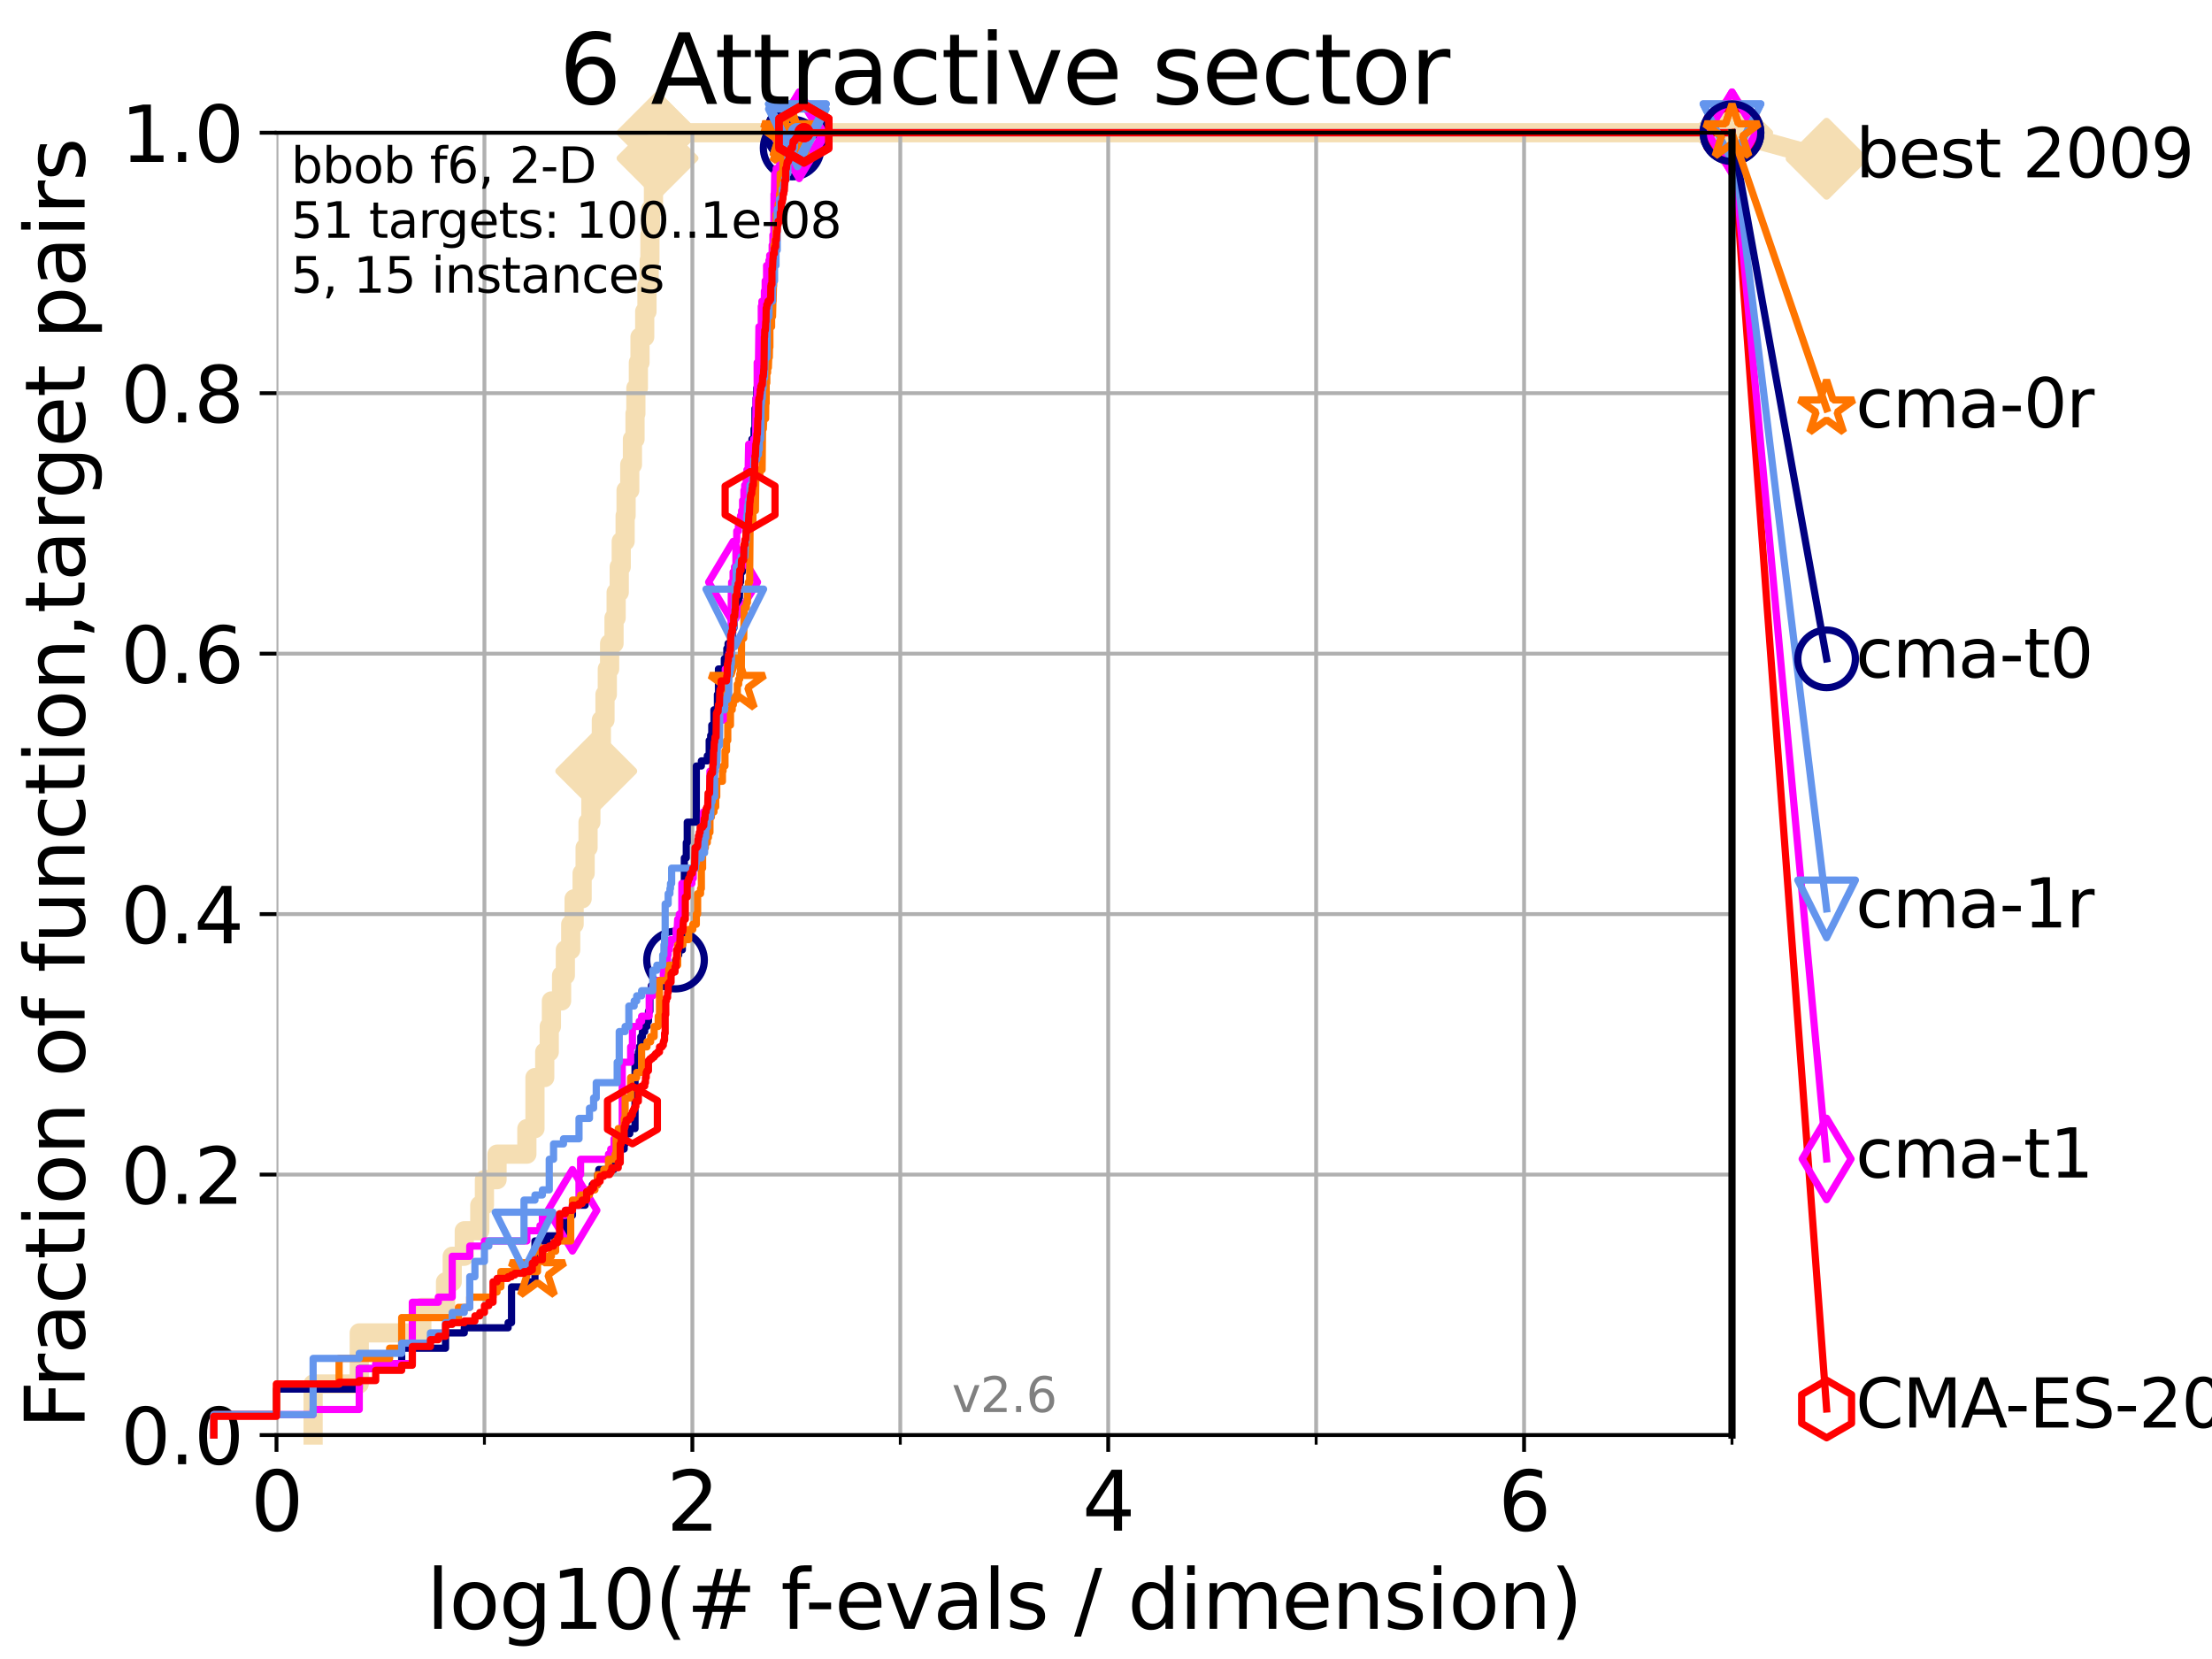 <?xml version="1.0" encoding="utf-8" standalone="no"?>
<!DOCTYPE svg PUBLIC "-//W3C//DTD SVG 1.1//EN"
  "http://www.w3.org/Graphics/SVG/1.1/DTD/svg11.dtd">
<svg xmlns:xlink="http://www.w3.org/1999/xlink" width="460.8pt" height="345.6pt" viewBox="0 0 460.8 345.6" xmlns="http://www.w3.org/2000/svg" version="1.1">
 <defs>
  <style type="text/css">*{stroke-linejoin: round; stroke-linecap: butt}</style>
 </defs>
 <g id="figure_1">
  <g id="patch_1">
   <path d="M 0 345.6 
L 460.8 345.6 
L 460.8 0 
L 0 0 
z
" style="fill: #ffffff"/>
  </g>
  <g id="axes_1">
   <g id="patch_2">
    <path d="M 57.6 298.944 
L 360.806 298.944 
L 360.806 27.648 
L 57.6 27.648 
z
" style="fill: #ffffff"/>
   </g>
   <g id="line2d_1">
    <path d="M 65.227 298.944 
L 65.227 288.305 
L 74.837 288.305 
L 74.837 277.666 
L 87.876 277.666 
L 87.876 272.346 
L 92.812 272.346 
L 92.812 267.027 
L 94.206 267.027 
L 94.206 261.707 
L 96.718 261.707 
L 96.718 256.388 
L 99.95 256.388 
L 99.95 251.068 
L 100.915 251.068 
L 100.915 245.749 
L 103.544 245.749 
L 103.544 240.429 
L 109.757 240.429 
L 109.757 235.11 
L 111.442 235.11 
L 111.442 224.471 
L 113.478 224.471 
L 113.478 219.151 
L 114.419 219.151 
L 114.419 213.832 
L 114.872 213.832 
L 114.872 208.512 
L 116.988 208.512 
L 116.988 203.192 
L 117.772 203.192 
L 117.772 197.873 
L 118.89 197.873 
L 118.89 192.553 
L 119.6 192.553 
L 119.6 187.234 
L 121.266 187.234 
L 121.266 181.914 
L 121.893 181.914 
L 121.893 176.595 
L 122.5 176.595 
L 122.5 171.275 
L 123.088 171.275 
L 123.088 165.956 
L 123.658 165.956 
L 123.658 160.636 
L 124.211 160.636 
L 124.211 155.317 
L 125.271 155.317 
L 125.271 149.997 
L 126.029 149.997 
L 126.029 144.678 
L 126.517 144.678 
L 126.517 139.358 
L 126.994 139.358 
L 126.994 134.039 
L 127.911 134.039 
L 127.911 128.719 
L 128.354 128.719 
L 128.354 123.4 
L 128.999 123.4 
L 128.999 118.08 
L 129.417 118.08 
L 129.417 112.76 
L 130.226 112.76 
L 130.226 107.441 
L 130.423 107.441 
L 130.423 102.121 
L 131.191 102.121 
L 131.191 96.802 
L 131.747 96.802 
L 131.747 91.482 
L 132.287 91.482 
L 132.287 86.163 
L 132.464 86.163 
L 132.464 80.843 
L 132.984 80.843 
L 132.984 75.524 
L 133.323 75.524 
L 133.323 70.204 
L 134.305 70.204 
L 134.305 64.885 
L 134.777 64.885 
L 134.777 59.565 
L 135.238 59.565 
L 135.238 54.246 
L 135.389 54.246 
L 135.389 48.926 
L 135.539 48.926 
L 135.539 43.607 
L 136.127 43.607 
L 136.127 38.287 
L 136.556 38.287 
L 136.556 32.968 
L 136.975 32.968 
L 136.975 27.648 
L 360.806 27.648 
" style="fill: none; stroke: #f5deb3; stroke-width: 4; stroke-linecap: square"/>
   </g>
   <g id="line2d_2">
    <defs>
     <path id="m08248203eb" d="M -0 7.778 
L 7.778 0 
L 0 -7.778 
L -7.778 -0 
z
" style="stroke: #f5deb3; stroke-width: 1.5; stroke-linejoin: miter"/>
    </defs>
    <g>
     <use xlink:href="#m08248203eb" x="124.211" y="160.636" style="fill: #f5deb3; stroke: #f5deb3; stroke-width: 1.5; stroke-linejoin: miter"/>
     <use xlink:href="#m08248203eb" x="136.975" y="32.968" style="fill: #f5deb3; stroke: #f5deb3; stroke-width: 1.5; stroke-linejoin: miter"/>
     <use xlink:href="#m08248203eb" x="136.975" y="27.648" style="fill: #f5deb3; stroke: #f5deb3; stroke-width: 1.5; stroke-linejoin: miter"/>
     <use xlink:href="#m08248203eb" x="136.975" y="27.648" style="fill: #f5deb3; stroke: #f5deb3; stroke-width: 1.5; stroke-linejoin: miter"/>
     <use xlink:href="#m08248203eb" x="360.806" y="27.648" style="fill: #f5deb3; stroke: #f5deb3; stroke-width: 1.5; stroke-linejoin: miter"/>
    </g>
   </g>
   <g id="line2d_3">
    <path style="fill: none; stroke: #f5deb3; stroke-width: 4; stroke-linecap: square"/>
    <g/>
   </g>
   <g id="line2d_4">
    <path d="M 360.806 27.648 
L 380.515 33.074 
" style="fill: none; stroke: #f5deb3; stroke-width: 4; stroke-linecap: square"/>
    <g>
     <use xlink:href="#m08248203eb" x="360.806" y="27.648" style="fill: #f5deb3; stroke: #f5deb3; stroke-width: 1.5; stroke-linejoin: miter"/>
     <use xlink:href="#m08248203eb" x="380.515" y="33.074" style="fill: #f5deb3; stroke: #f5deb3; stroke-width: 1.5; stroke-linejoin: miter"/>
    </g>
   </g>
   <g id="matplotlib.axis_1">
    <g id="xtick_1">
     <g id="line2d_5">
      <path d="M 57.6 298.944 
L 57.6 27.648 
" clip-path="url(#p18a8a9eafb)" style="fill: none; stroke: #b0b0b0; stroke-width: 0.8; stroke-linecap: square"/>
     </g>
     <g id="line2d_6">
      <defs>
       <path id="m6572af0dc1" d="M 0 0 
L 0 3.5 
" style="stroke: #000000; stroke-width: 0.8"/>
      </defs>
      <g>
       <use xlink:href="#m6572af0dc1" x="57.6" y="298.944" style="stroke: #000000; stroke-width: 0.8"/>
      </g>
     </g>
     <g id="text_1">
      <!-- 0 -->
      <g transform="translate(52.192 318.861)scale(0.17 -0.17)">
       <defs>
        <path id="DejaVuSans-30" d="M 2034 4250 
Q 1547 4250 1301 3770 
Q 1056 3291 1056 2328 
Q 1056 1369 1301 889 
Q 1547 409 2034 409 
Q 2525 409 2770 889 
Q 3016 1369 3016 2328 
Q 3016 3291 2770 3770 
Q 2525 4250 2034 4250 
z
M 2034 4750 
Q 2819 4750 3233 4129 
Q 3647 3509 3647 2328 
Q 3647 1150 3233 529 
Q 2819 -91 2034 -91 
Q 1250 -91 836 529 
Q 422 1150 422 2328 
Q 422 3509 836 4129 
Q 1250 4750 2034 4750 
z
" transform="scale(0.016)"/>
       </defs>
       <use xlink:href="#DejaVuSans-30"/>
      </g>
     </g>
    </g>
    <g id="xtick_2">
     <g id="line2d_7">
      <path d="M 144.23 298.944 
L 144.23 27.648 
" clip-path="url(#p18a8a9eafb)" style="fill: none; stroke: #b0b0b0; stroke-width: 0.8; stroke-linecap: square"/>
     </g>
     <g id="line2d_8">
      <g>
       <use xlink:href="#m6572af0dc1" x="144.23" y="298.944" style="stroke: #000000; stroke-width: 0.8"/>
      </g>
     </g>
     <g id="text_2">
      <!-- 2 -->
      <g transform="translate(138.822 318.861)scale(0.17 -0.17)">
       <defs>
        <path id="DejaVuSans-32" d="M 1228 531 
L 3431 531 
L 3431 0 
L 469 0 
L 469 531 
Q 828 903 1448 1529 
Q 2069 2156 2228 2338 
Q 2531 2678 2651 2914 
Q 2772 3150 2772 3378 
Q 2772 3750 2511 3984 
Q 2250 4219 1831 4219 
Q 1534 4219 1204 4116 
Q 875 4013 500 3803 
L 500 4441 
Q 881 4594 1212 4672 
Q 1544 4750 1819 4750 
Q 2544 4750 2975 4387 
Q 3406 4025 3406 3419 
Q 3406 3131 3298 2873 
Q 3191 2616 2906 2266 
Q 2828 2175 2409 1742 
Q 1991 1309 1228 531 
z
" transform="scale(0.016)"/>
       </defs>
       <use xlink:href="#DejaVuSans-32"/>
      </g>
     </g>
    </g>
    <g id="xtick_3">
     <g id="line2d_9">
      <path d="M 230.861 298.944 
L 230.861 27.648 
" clip-path="url(#p18a8a9eafb)" style="fill: none; stroke: #b0b0b0; stroke-width: 0.8; stroke-linecap: square"/>
     </g>
     <g id="line2d_10">
      <g>
       <use xlink:href="#m6572af0dc1" x="230.861" y="298.944" style="stroke: #000000; stroke-width: 0.8"/>
      </g>
     </g>
     <g id="text_3">
      <!-- 4 -->
      <g transform="translate(225.453 318.861)scale(0.17 -0.17)">
       <defs>
        <path id="DejaVuSans-34" d="M 2419 4116 
L 825 1625 
L 2419 1625 
L 2419 4116 
z
M 2253 4666 
L 3047 4666 
L 3047 1625 
L 3713 1625 
L 3713 1100 
L 3047 1100 
L 3047 0 
L 2419 0 
L 2419 1100 
L 313 1100 
L 313 1709 
L 2253 4666 
z
" transform="scale(0.016)"/>
       </defs>
       <use xlink:href="#DejaVuSans-34"/>
      </g>
     </g>
    </g>
    <g id="xtick_4">
     <g id="line2d_11">
      <path d="M 317.491 298.944 
L 317.491 27.648 
" clip-path="url(#p18a8a9eafb)" style="fill: none; stroke: #b0b0b0; stroke-width: 0.8; stroke-linecap: square"/>
     </g>
     <g id="line2d_12">
      <g>
       <use xlink:href="#m6572af0dc1" x="317.491" y="298.944" style="stroke: #000000; stroke-width: 0.8"/>
      </g>
     </g>
     <g id="text_4">
      <!-- 6 -->
      <g transform="translate(312.083 318.861)scale(0.17 -0.17)">
       <defs>
        <path id="DejaVuSans-36" d="M 2113 2584 
Q 1688 2584 1439 2293 
Q 1191 2003 1191 1497 
Q 1191 994 1439 701 
Q 1688 409 2113 409 
Q 2538 409 2786 701 
Q 3034 994 3034 1497 
Q 3034 2003 2786 2293 
Q 2538 2584 2113 2584 
z
M 3366 4563 
L 3366 3988 
Q 3128 4100 2886 4159 
Q 2644 4219 2406 4219 
Q 1781 4219 1451 3797 
Q 1122 3375 1075 2522 
Q 1259 2794 1537 2939 
Q 1816 3084 2150 3084 
Q 2853 3084 3261 2657 
Q 3669 2231 3669 1497 
Q 3669 778 3244 343 
Q 2819 -91 2113 -91 
Q 1303 -91 875 529 
Q 447 1150 447 2328 
Q 447 3434 972 4092 
Q 1497 4750 2381 4750 
Q 2619 4750 2861 4703 
Q 3103 4656 3366 4563 
z
" transform="scale(0.016)"/>
       </defs>
       <use xlink:href="#DejaVuSans-36"/>
      </g>
     </g>
    </g>
    <g id="xtick_5">
     <g id="line2d_13">
      <path d="M 100.915 298.944 
L 100.915 27.648 
" clip-path="url(#p18a8a9eafb)" style="fill: none; stroke: #b0b0b0; stroke-width: 0.8; stroke-linecap: square"/>
     </g>
     <g id="line2d_14">
      <defs>
       <path id="mcce91c2b63" d="M 0 0 
L 0 2 
" style="stroke: #000000; stroke-width: 0.6"/>
      </defs>
      <g>
       <use xlink:href="#mcce91c2b63" x="100.915" y="298.944" style="stroke: #000000; stroke-width: 0.6"/>
      </g>
     </g>
    </g>
    <g id="xtick_6">
     <g id="line2d_15">
      <path d="M 187.546 298.944 
L 187.546 27.648 
" clip-path="url(#p18a8a9eafb)" style="fill: none; stroke: #b0b0b0; stroke-width: 0.8; stroke-linecap: square"/>
     </g>
     <g id="line2d_16">
      <g>
       <use xlink:href="#mcce91c2b63" x="187.546" y="298.944" style="stroke: #000000; stroke-width: 0.6"/>
      </g>
     </g>
    </g>
    <g id="xtick_7">
     <g id="line2d_17">
      <path d="M 274.176 298.944 
L 274.176 27.648 
" clip-path="url(#p18a8a9eafb)" style="fill: none; stroke: #b0b0b0; stroke-width: 0.8; stroke-linecap: square"/>
     </g>
     <g id="line2d_18">
      <g>
       <use xlink:href="#mcce91c2b63" x="274.176" y="298.944" style="stroke: #000000; stroke-width: 0.6"/>
      </g>
     </g>
    </g>
    <g id="xtick_8">
     <g id="line2d_19">
      <path d="M 360.806 298.944 
L 360.806 27.648 
" clip-path="url(#p18a8a9eafb)" style="fill: none; stroke: #b0b0b0; stroke-width: 0.8; stroke-linecap: square"/>
     </g>
     <g id="line2d_20">
      <g>
       <use xlink:href="#mcce91c2b63" x="360.806" y="298.944" style="stroke: #000000; stroke-width: 0.6"/>
      </g>
     </g>
    </g>
    <g id="text_5">
     <!-- log10(# f-evals / dimension) -->
     <g transform="translate(88.823 339.314)scale(0.17 -0.17)">
      <defs>
       <path id="DejaVuSans-6c" d="M 603 4863 
L 1178 4863 
L 1178 0 
L 603 0 
L 603 4863 
z
" transform="scale(0.016)"/>
       <path id="DejaVuSans-6f" d="M 1959 3097 
Q 1497 3097 1228 2736 
Q 959 2375 959 1747 
Q 959 1119 1226 758 
Q 1494 397 1959 397 
Q 2419 397 2687 759 
Q 2956 1122 2956 1747 
Q 2956 2369 2687 2733 
Q 2419 3097 1959 3097 
z
M 1959 3584 
Q 2709 3584 3137 3096 
Q 3566 2609 3566 1747 
Q 3566 888 3137 398 
Q 2709 -91 1959 -91 
Q 1206 -91 779 398 
Q 353 888 353 1747 
Q 353 2609 779 3096 
Q 1206 3584 1959 3584 
z
" transform="scale(0.016)"/>
       <path id="DejaVuSans-67" d="M 2906 1791 
Q 2906 2416 2648 2759 
Q 2391 3103 1925 3103 
Q 1463 3103 1205 2759 
Q 947 2416 947 1791 
Q 947 1169 1205 825 
Q 1463 481 1925 481 
Q 2391 481 2648 825 
Q 2906 1169 2906 1791 
z
M 3481 434 
Q 3481 -459 3084 -895 
Q 2688 -1331 1869 -1331 
Q 1566 -1331 1297 -1286 
Q 1028 -1241 775 -1147 
L 775 -588 
Q 1028 -725 1275 -790 
Q 1522 -856 1778 -856 
Q 2344 -856 2625 -561 
Q 2906 -266 2906 331 
L 2906 616 
Q 2728 306 2450 153 
Q 2172 0 1784 0 
Q 1141 0 747 490 
Q 353 981 353 1791 
Q 353 2603 747 3093 
Q 1141 3584 1784 3584 
Q 2172 3584 2450 3431 
Q 2728 3278 2906 2969 
L 2906 3500 
L 3481 3500 
L 3481 434 
z
" transform="scale(0.016)"/>
       <path id="DejaVuSans-31" d="M 794 531 
L 1825 531 
L 1825 4091 
L 703 3866 
L 703 4441 
L 1819 4666 
L 2450 4666 
L 2450 531 
L 3481 531 
L 3481 0 
L 794 0 
L 794 531 
z
" transform="scale(0.016)"/>
       <path id="DejaVuSans-28" d="M 1984 4856 
Q 1566 4138 1362 3434 
Q 1159 2731 1159 2009 
Q 1159 1288 1364 580 
Q 1569 -128 1984 -844 
L 1484 -844 
Q 1016 -109 783 600 
Q 550 1309 550 2009 
Q 550 2706 781 3412 
Q 1013 4119 1484 4856 
L 1984 4856 
z
" transform="scale(0.016)"/>
       <path id="DejaVuSans-23" d="M 3272 2816 
L 2363 2816 
L 2100 1772 
L 3016 1772 
L 3272 2816 
z
M 2803 4594 
L 2478 3297 
L 3391 3297 
L 3719 4594 
L 4219 4594 
L 3897 3297 
L 4872 3297 
L 4872 2816 
L 3775 2816 
L 3519 1772 
L 4513 1772 
L 4513 1294 
L 3397 1294 
L 3072 0 
L 2572 0 
L 2894 1294 
L 1978 1294 
L 1656 0 
L 1153 0 
L 1478 1294 
L 494 1294 
L 494 1772 
L 1594 1772 
L 1856 2816 
L 850 2816 
L 850 3297 
L 1978 3297 
L 2297 4594 
L 2803 4594 
z
" transform="scale(0.016)"/>
       <path id="DejaVuSans-20" transform="scale(0.016)"/>
       <path id="DejaVuSans-66" d="M 2375 4863 
L 2375 4384 
L 1825 4384 
Q 1516 4384 1395 4259 
Q 1275 4134 1275 3809 
L 1275 3500 
L 2222 3500 
L 2222 3053 
L 1275 3053 
L 1275 0 
L 697 0 
L 697 3053 
L 147 3053 
L 147 3500 
L 697 3500 
L 697 3744 
Q 697 4328 969 4595 
Q 1241 4863 1831 4863 
L 2375 4863 
z
" transform="scale(0.016)"/>
       <path id="DejaVuSans-2d" d="M 313 2009 
L 1997 2009 
L 1997 1497 
L 313 1497 
L 313 2009 
z
" transform="scale(0.016)"/>
       <path id="DejaVuSans-65" d="M 3597 1894 
L 3597 1613 
L 953 1613 
Q 991 1019 1311 708 
Q 1631 397 2203 397 
Q 2534 397 2845 478 
Q 3156 559 3463 722 
L 3463 178 
Q 3153 47 2828 -22 
Q 2503 -91 2169 -91 
Q 1331 -91 842 396 
Q 353 884 353 1716 
Q 353 2575 817 3079 
Q 1281 3584 2069 3584 
Q 2775 3584 3186 3129 
Q 3597 2675 3597 1894 
z
M 3022 2063 
Q 3016 2534 2758 2815 
Q 2500 3097 2075 3097 
Q 1594 3097 1305 2825 
Q 1016 2553 972 2059 
L 3022 2063 
z
" transform="scale(0.016)"/>
       <path id="DejaVuSans-76" d="M 191 3500 
L 800 3500 
L 1894 563 
L 2988 3500 
L 3597 3500 
L 2284 0 
L 1503 0 
L 191 3500 
z
" transform="scale(0.016)"/>
       <path id="DejaVuSans-61" d="M 2194 1759 
Q 1497 1759 1228 1600 
Q 959 1441 959 1056 
Q 959 750 1161 570 
Q 1363 391 1709 391 
Q 2188 391 2477 730 
Q 2766 1069 2766 1631 
L 2766 1759 
L 2194 1759 
z
M 3341 1997 
L 3341 0 
L 2766 0 
L 2766 531 
Q 2569 213 2275 61 
Q 1981 -91 1556 -91 
Q 1019 -91 701 211 
Q 384 513 384 1019 
Q 384 1609 779 1909 
Q 1175 2209 1959 2209 
L 2766 2209 
L 2766 2266 
Q 2766 2663 2505 2880 
Q 2244 3097 1772 3097 
Q 1472 3097 1187 3025 
Q 903 2953 641 2809 
L 641 3341 
Q 956 3463 1253 3523 
Q 1550 3584 1831 3584 
Q 2591 3584 2966 3190 
Q 3341 2797 3341 1997 
z
" transform="scale(0.016)"/>
       <path id="DejaVuSans-73" d="M 2834 3397 
L 2834 2853 
Q 2591 2978 2328 3040 
Q 2066 3103 1784 3103 
Q 1356 3103 1142 2972 
Q 928 2841 928 2578 
Q 928 2378 1081 2264 
Q 1234 2150 1697 2047 
L 1894 2003 
Q 2506 1872 2764 1633 
Q 3022 1394 3022 966 
Q 3022 478 2636 193 
Q 2250 -91 1575 -91 
Q 1294 -91 989 -36 
Q 684 19 347 128 
L 347 722 
Q 666 556 975 473 
Q 1284 391 1588 391 
Q 1994 391 2212 530 
Q 2431 669 2431 922 
Q 2431 1156 2273 1281 
Q 2116 1406 1581 1522 
L 1381 1569 
Q 847 1681 609 1914 
Q 372 2147 372 2553 
Q 372 3047 722 3315 
Q 1072 3584 1716 3584 
Q 2034 3584 2315 3537 
Q 2597 3491 2834 3397 
z
" transform="scale(0.016)"/>
       <path id="DejaVuSans-2f" d="M 1625 4666 
L 2156 4666 
L 531 -594 
L 0 -594 
L 1625 4666 
z
" transform="scale(0.016)"/>
       <path id="DejaVuSans-64" d="M 2906 2969 
L 2906 4863 
L 3481 4863 
L 3481 0 
L 2906 0 
L 2906 525 
Q 2725 213 2448 61 
Q 2172 -91 1784 -91 
Q 1150 -91 751 415 
Q 353 922 353 1747 
Q 353 2572 751 3078 
Q 1150 3584 1784 3584 
Q 2172 3584 2448 3432 
Q 2725 3281 2906 2969 
z
M 947 1747 
Q 947 1113 1208 752 
Q 1469 391 1925 391 
Q 2381 391 2643 752 
Q 2906 1113 2906 1747 
Q 2906 2381 2643 2742 
Q 2381 3103 1925 3103 
Q 1469 3103 1208 2742 
Q 947 2381 947 1747 
z
" transform="scale(0.016)"/>
       <path id="DejaVuSans-69" d="M 603 3500 
L 1178 3500 
L 1178 0 
L 603 0 
L 603 3500 
z
M 603 4863 
L 1178 4863 
L 1178 4134 
L 603 4134 
L 603 4863 
z
" transform="scale(0.016)"/>
       <path id="DejaVuSans-6d" d="M 3328 2828 
Q 3544 3216 3844 3400 
Q 4144 3584 4550 3584 
Q 5097 3584 5394 3201 
Q 5691 2819 5691 2113 
L 5691 0 
L 5113 0 
L 5113 2094 
Q 5113 2597 4934 2840 
Q 4756 3084 4391 3084 
Q 3944 3084 3684 2787 
Q 3425 2491 3425 1978 
L 3425 0 
L 2847 0 
L 2847 2094 
Q 2847 2600 2669 2842 
Q 2491 3084 2119 3084 
Q 1678 3084 1418 2786 
Q 1159 2488 1159 1978 
L 1159 0 
L 581 0 
L 581 3500 
L 1159 3500 
L 1159 2956 
Q 1356 3278 1631 3431 
Q 1906 3584 2284 3584 
Q 2666 3584 2933 3390 
Q 3200 3197 3328 2828 
z
" transform="scale(0.016)"/>
       <path id="DejaVuSans-6e" d="M 3513 2113 
L 3513 0 
L 2938 0 
L 2938 2094 
Q 2938 2591 2744 2837 
Q 2550 3084 2163 3084 
Q 1697 3084 1428 2787 
Q 1159 2491 1159 1978 
L 1159 0 
L 581 0 
L 581 3500 
L 1159 3500 
L 1159 2956 
Q 1366 3272 1645 3428 
Q 1925 3584 2291 3584 
Q 2894 3584 3203 3211 
Q 3513 2838 3513 2113 
z
" transform="scale(0.016)"/>
       <path id="DejaVuSans-29" d="M 513 4856 
L 1013 4856 
Q 1481 4119 1714 3412 
Q 1947 2706 1947 2009 
Q 1947 1309 1714 600 
Q 1481 -109 1013 -844 
L 513 -844 
Q 928 -128 1133 580 
Q 1338 1288 1338 2009 
Q 1338 2731 1133 3434 
Q 928 4138 513 4856 
z
" transform="scale(0.016)"/>
      </defs>
      <use xlink:href="#DejaVuSans-6c"/>
      <use xlink:href="#DejaVuSans-6f" x="27.783"/>
      <use xlink:href="#DejaVuSans-67" x="88.965"/>
      <use xlink:href="#DejaVuSans-31" x="152.441"/>
      <use xlink:href="#DejaVuSans-30" x="216.064"/>
      <use xlink:href="#DejaVuSans-28" x="279.688"/>
      <use xlink:href="#DejaVuSans-23" x="318.701"/>
      <use xlink:href="#DejaVuSans-20" x="402.49"/>
      <use xlink:href="#DejaVuSans-66" x="434.277"/>
      <use xlink:href="#DejaVuSans-2d" x="463.982"/>
      <use xlink:href="#DejaVuSans-65" x="500.066"/>
      <use xlink:href="#DejaVuSans-76" x="561.59"/>
      <use xlink:href="#DejaVuSans-61" x="620.77"/>
      <use xlink:href="#DejaVuSans-6c" x="682.049"/>
      <use xlink:href="#DejaVuSans-73" x="709.832"/>
      <use xlink:href="#DejaVuSans-20" x="761.932"/>
      <use xlink:href="#DejaVuSans-2f" x="793.719"/>
      <use xlink:href="#DejaVuSans-20" x="827.41"/>
      <use xlink:href="#DejaVuSans-64" x="859.197"/>
      <use xlink:href="#DejaVuSans-69" x="922.674"/>
      <use xlink:href="#DejaVuSans-6d" x="950.457"/>
      <use xlink:href="#DejaVuSans-65" x="1047.869"/>
      <use xlink:href="#DejaVuSans-6e" x="1109.393"/>
      <use xlink:href="#DejaVuSans-73" x="1172.771"/>
      <use xlink:href="#DejaVuSans-69" x="1224.871"/>
      <use xlink:href="#DejaVuSans-6f" x="1252.654"/>
      <use xlink:href="#DejaVuSans-6e" x="1313.836"/>
      <use xlink:href="#DejaVuSans-29" x="1377.215"/>
     </g>
    </g>
   </g>
   <g id="matplotlib.axis_2">
    <g id="ytick_1">
     <g id="line2d_21">
      <path d="M 57.6 298.944 
L 360.806 298.944 
" clip-path="url(#p18a8a9eafb)" style="fill: none; stroke: #b0b0b0; stroke-width: 0.8; stroke-linecap: square"/>
     </g>
     <g id="line2d_22">
      <defs>
       <path id="mdc65573e55" d="M 0 0 
L -3.5 0 
" style="stroke: #000000; stroke-width: 0.8"/>
      </defs>
      <g>
       <use xlink:href="#mdc65573e55" x="57.6" y="298.944" style="stroke: #000000; stroke-width: 0.8"/>
      </g>
     </g>
     <g id="text_6">
      <!-- 0.0 -->
      <g transform="translate(25.155 305.023)scale(0.16 -0.16)">
       <defs>
        <path id="DejaVuSans-2e" d="M 684 794 
L 1344 794 
L 1344 0 
L 684 0 
L 684 794 
z
" transform="scale(0.016)"/>
       </defs>
       <use xlink:href="#DejaVuSans-30"/>
       <use xlink:href="#DejaVuSans-2e" x="63.623"/>
       <use xlink:href="#DejaVuSans-30" x="95.41"/>
      </g>
     </g>
    </g>
    <g id="ytick_2">
     <g id="line2d_23">
      <path d="M 57.6 244.685 
L 360.806 244.685 
" clip-path="url(#p18a8a9eafb)" style="fill: none; stroke: #b0b0b0; stroke-width: 0.8; stroke-linecap: square"/>
     </g>
     <g id="line2d_24">
      <g>
       <use xlink:href="#mdc65573e55" x="57.6" y="244.685" style="stroke: #000000; stroke-width: 0.8"/>
      </g>
     </g>
     <g id="text_7">
      <!-- 0.2 -->
      <g transform="translate(25.155 250.764)scale(0.16 -0.16)">
       <use xlink:href="#DejaVuSans-30"/>
       <use xlink:href="#DejaVuSans-2e" x="63.623"/>
       <use xlink:href="#DejaVuSans-32" x="95.41"/>
      </g>
     </g>
    </g>
    <g id="ytick_3">
     <g id="line2d_25">
      <path d="M 57.6 190.426 
L 360.806 190.426 
" clip-path="url(#p18a8a9eafb)" style="fill: none; stroke: #b0b0b0; stroke-width: 0.8; stroke-linecap: square"/>
     </g>
     <g id="line2d_26">
      <g>
       <use xlink:href="#mdc65573e55" x="57.6" y="190.426" style="stroke: #000000; stroke-width: 0.8"/>
      </g>
     </g>
     <g id="text_8">
      <!-- 0.4 -->
      <g transform="translate(25.155 196.504)scale(0.16 -0.16)">
       <use xlink:href="#DejaVuSans-30"/>
       <use xlink:href="#DejaVuSans-2e" x="63.623"/>
       <use xlink:href="#DejaVuSans-34" x="95.41"/>
      </g>
     </g>
    </g>
    <g id="ytick_4">
     <g id="line2d_27">
      <path d="M 57.6 136.166 
L 360.806 136.166 
" clip-path="url(#p18a8a9eafb)" style="fill: none; stroke: #b0b0b0; stroke-width: 0.8; stroke-linecap: square"/>
     </g>
     <g id="line2d_28">
      <g>
       <use xlink:href="#mdc65573e55" x="57.6" y="136.166" style="stroke: #000000; stroke-width: 0.8"/>
      </g>
     </g>
     <g id="text_9">
      <!-- 0.6 -->
      <g transform="translate(25.155 142.245)scale(0.16 -0.16)">
       <use xlink:href="#DejaVuSans-30"/>
       <use xlink:href="#DejaVuSans-2e" x="63.623"/>
       <use xlink:href="#DejaVuSans-36" x="95.41"/>
      </g>
     </g>
    </g>
    <g id="ytick_5">
     <g id="line2d_29">
      <path d="M 57.6 81.907 
L 360.806 81.907 
" clip-path="url(#p18a8a9eafb)" style="fill: none; stroke: #b0b0b0; stroke-width: 0.8; stroke-linecap: square"/>
     </g>
     <g id="line2d_30">
      <g>
       <use xlink:href="#mdc65573e55" x="57.6" y="81.907" style="stroke: #000000; stroke-width: 0.8"/>
      </g>
     </g>
     <g id="text_10">
      <!-- 0.8 -->
      <g transform="translate(25.155 87.986)scale(0.16 -0.16)">
       <defs>
        <path id="DejaVuSans-38" d="M 2034 2216 
Q 1584 2216 1326 1975 
Q 1069 1734 1069 1313 
Q 1069 891 1326 650 
Q 1584 409 2034 409 
Q 2484 409 2743 651 
Q 3003 894 3003 1313 
Q 3003 1734 2745 1975 
Q 2488 2216 2034 2216 
z
M 1403 2484 
Q 997 2584 770 2862 
Q 544 3141 544 3541 
Q 544 4100 942 4425 
Q 1341 4750 2034 4750 
Q 2731 4750 3128 4425 
Q 3525 4100 3525 3541 
Q 3525 3141 3298 2862 
Q 3072 2584 2669 2484 
Q 3125 2378 3379 2068 
Q 3634 1759 3634 1313 
Q 3634 634 3220 271 
Q 2806 -91 2034 -91 
Q 1263 -91 848 271 
Q 434 634 434 1313 
Q 434 1759 690 2068 
Q 947 2378 1403 2484 
z
M 1172 3481 
Q 1172 3119 1398 2916 
Q 1625 2713 2034 2713 
Q 2441 2713 2670 2916 
Q 2900 3119 2900 3481 
Q 2900 3844 2670 4047 
Q 2441 4250 2034 4250 
Q 1625 4250 1398 4047 
Q 1172 3844 1172 3481 
z
" transform="scale(0.016)"/>
       </defs>
       <use xlink:href="#DejaVuSans-30"/>
       <use xlink:href="#DejaVuSans-2e" x="63.623"/>
       <use xlink:href="#DejaVuSans-38" x="95.41"/>
      </g>
     </g>
    </g>
    <g id="ytick_6">
     <g id="line2d_31">
      <path d="M 57.6 27.648 
L 360.806 27.648 
" clip-path="url(#p18a8a9eafb)" style="fill: none; stroke: #b0b0b0; stroke-width: 0.8; stroke-linecap: square"/>
     </g>
     <g id="line2d_32">
      <g>
       <use xlink:href="#mdc65573e55" x="57.6" y="27.648" style="stroke: #000000; stroke-width: 0.8"/>
      </g>
     </g>
     <g id="text_11">
      <!-- 1.0 -->
      <g transform="translate(25.155 33.727)scale(0.16 -0.16)">
       <use xlink:href="#DejaVuSans-31"/>
       <use xlink:href="#DejaVuSans-2e" x="63.623"/>
       <use xlink:href="#DejaVuSans-30" x="95.41"/>
      </g>
     </g>
    </g>
    <g id="text_12">
     <!-- Fraction of function,target pairs -->
     <g transform="translate(17.62 297.681)rotate(-90)scale(0.17 -0.17)">
      <defs>
       <path id="DejaVuSans-46" d="M 628 4666 
L 3309 4666 
L 3309 4134 
L 1259 4134 
L 1259 2759 
L 3109 2759 
L 3109 2228 
L 1259 2228 
L 1259 0 
L 628 0 
L 628 4666 
z
" transform="scale(0.016)"/>
       <path id="DejaVuSans-72" d="M 2631 2963 
Q 2534 3019 2420 3045 
Q 2306 3072 2169 3072 
Q 1681 3072 1420 2755 
Q 1159 2438 1159 1844 
L 1159 0 
L 581 0 
L 581 3500 
L 1159 3500 
L 1159 2956 
Q 1341 3275 1631 3429 
Q 1922 3584 2338 3584 
Q 2397 3584 2469 3576 
Q 2541 3569 2628 3553 
L 2631 2963 
z
" transform="scale(0.016)"/>
       <path id="DejaVuSans-63" d="M 3122 3366 
L 3122 2828 
Q 2878 2963 2633 3030 
Q 2388 3097 2138 3097 
Q 1578 3097 1268 2742 
Q 959 2388 959 1747 
Q 959 1106 1268 751 
Q 1578 397 2138 397 
Q 2388 397 2633 464 
Q 2878 531 3122 666 
L 3122 134 
Q 2881 22 2623 -34 
Q 2366 -91 2075 -91 
Q 1284 -91 818 406 
Q 353 903 353 1747 
Q 353 2603 823 3093 
Q 1294 3584 2113 3584 
Q 2378 3584 2631 3529 
Q 2884 3475 3122 3366 
z
" transform="scale(0.016)"/>
       <path id="DejaVuSans-74" d="M 1172 4494 
L 1172 3500 
L 2356 3500 
L 2356 3053 
L 1172 3053 
L 1172 1153 
Q 1172 725 1289 603 
Q 1406 481 1766 481 
L 2356 481 
L 2356 0 
L 1766 0 
Q 1100 0 847 248 
Q 594 497 594 1153 
L 594 3053 
L 172 3053 
L 172 3500 
L 594 3500 
L 594 4494 
L 1172 4494 
z
" transform="scale(0.016)"/>
       <path id="DejaVuSans-75" d="M 544 1381 
L 544 3500 
L 1119 3500 
L 1119 1403 
Q 1119 906 1312 657 
Q 1506 409 1894 409 
Q 2359 409 2629 706 
Q 2900 1003 2900 1516 
L 2900 3500 
L 3475 3500 
L 3475 0 
L 2900 0 
L 2900 538 
Q 2691 219 2414 64 
Q 2138 -91 1772 -91 
Q 1169 -91 856 284 
Q 544 659 544 1381 
z
M 1991 3584 
L 1991 3584 
z
" transform="scale(0.016)"/>
       <path id="DejaVuSans-2c" d="M 750 794 
L 1409 794 
L 1409 256 
L 897 -744 
L 494 -744 
L 750 256 
L 750 794 
z
" transform="scale(0.016)"/>
       <path id="DejaVuSans-70" d="M 1159 525 
L 1159 -1331 
L 581 -1331 
L 581 3500 
L 1159 3500 
L 1159 2969 
Q 1341 3281 1617 3432 
Q 1894 3584 2278 3584 
Q 2916 3584 3314 3078 
Q 3713 2572 3713 1747 
Q 3713 922 3314 415 
Q 2916 -91 2278 -91 
Q 1894 -91 1617 61 
Q 1341 213 1159 525 
z
M 3116 1747 
Q 3116 2381 2855 2742 
Q 2594 3103 2138 3103 
Q 1681 3103 1420 2742 
Q 1159 2381 1159 1747 
Q 1159 1113 1420 752 
Q 1681 391 2138 391 
Q 2594 391 2855 752 
Q 3116 1113 3116 1747 
z
" transform="scale(0.016)"/>
      </defs>
      <use xlink:href="#DejaVuSans-46"/>
      <use xlink:href="#DejaVuSans-72" x="50.27"/>
      <use xlink:href="#DejaVuSans-61" x="91.383"/>
      <use xlink:href="#DejaVuSans-63" x="152.662"/>
      <use xlink:href="#DejaVuSans-74" x="207.643"/>
      <use xlink:href="#DejaVuSans-69" x="246.852"/>
      <use xlink:href="#DejaVuSans-6f" x="274.635"/>
      <use xlink:href="#DejaVuSans-6e" x="335.816"/>
      <use xlink:href="#DejaVuSans-20" x="399.195"/>
      <use xlink:href="#DejaVuSans-6f" x="430.982"/>
      <use xlink:href="#DejaVuSans-66" x="492.164"/>
      <use xlink:href="#DejaVuSans-20" x="527.369"/>
      <use xlink:href="#DejaVuSans-66" x="559.156"/>
      <use xlink:href="#DejaVuSans-75" x="594.361"/>
      <use xlink:href="#DejaVuSans-6e" x="657.74"/>
      <use xlink:href="#DejaVuSans-63" x="721.119"/>
      <use xlink:href="#DejaVuSans-74" x="776.1"/>
      <use xlink:href="#DejaVuSans-69" x="815.309"/>
      <use xlink:href="#DejaVuSans-6f" x="843.092"/>
      <use xlink:href="#DejaVuSans-6e" x="904.273"/>
      <use xlink:href="#DejaVuSans-2c" x="967.652"/>
      <use xlink:href="#DejaVuSans-74" x="999.439"/>
      <use xlink:href="#DejaVuSans-61" x="1038.648"/>
      <use xlink:href="#DejaVuSans-72" x="1099.928"/>
      <use xlink:href="#DejaVuSans-67" x="1139.291"/>
      <use xlink:href="#DejaVuSans-65" x="1202.768"/>
      <use xlink:href="#DejaVuSans-74" x="1264.291"/>
      <use xlink:href="#DejaVuSans-20" x="1303.5"/>
      <use xlink:href="#DejaVuSans-70" x="1335.287"/>
      <use xlink:href="#DejaVuSans-61" x="1398.764"/>
      <use xlink:href="#DejaVuSans-69" x="1460.043"/>
      <use xlink:href="#DejaVuSans-72" x="1487.826"/>
      <use xlink:href="#DejaVuSans-73" x="1528.939"/>
     </g>
    </g>
   </g>
   <g id="line2d_33">
    <defs>
     <path id="m8204deac2e" d="M 0 1.5 
C 0.398 1.5 0.779 1.342 1.061 1.061 
C 1.342 0.779 1.5 0.398 1.5 0 
C 1.5 -0.398 1.342 -0.779 1.061 -1.061 
C 0.779 -1.342 0.398 -1.5 0 -1.5 
C -0.398 -1.5 -0.779 -1.342 -1.061 -1.061 
C -1.342 -0.779 -1.5 -0.398 -1.5 0 
C -1.5 0.398 -1.342 0.779 -1.061 1.061 
C -0.779 1.342 -0.398 1.5 0 1.5 
z
" style="stroke: #f5deb3"/>
    </defs>
    <g>
     <use xlink:href="#m8204deac2e" x="136.975" y="27.648" style="fill: #f5deb3; stroke: #f5deb3"/>
     <use xlink:href="#m8204deac2e" x="136.975" y="27.648" style="fill: #f5deb3; stroke: #f5deb3"/>
    </g>
   </g>
   <g id="line2d_34">
    <defs>
     <path id="m0cb13a704f" d="M 0 1.5 
C 0.398 1.5 0.779 1.342 1.061 1.061 
C 1.342 0.779 1.5 0.398 1.5 0 
C 1.5 -0.398 1.342 -0.779 1.061 -1.061 
C 0.779 -1.342 0.398 -1.5 0 -1.5 
C -0.398 -1.5 -0.779 -1.342 -1.061 -1.061 
C -1.342 -0.779 -1.5 -0.398 -1.5 0 
C -1.5 0.398 -1.342 0.779 -1.061 1.061 
C -0.779 1.342 -0.398 1.5 0 1.5 
z
" style="stroke: #000080"/>
    </defs>
    <g>
     <use xlink:href="#m0cb13a704f" x="165.845" y="27.648" style="fill: #000080; stroke: #000080"/>
     <use xlink:href="#m0cb13a704f" x="165.845" y="27.648" style="fill: #000080; stroke: #000080"/>
    </g>
   </g>
   <g id="line2d_35">
    <path d="M 44.561 298.944 
L 44.561 294.688 
L 57.6 294.688 
L 57.6 289.369 
L 74.837 289.369 
L 74.837 285.113 
L 83.678 285.113 
L 83.678 280.858 
L 92.812 280.858 
L 92.812 277.666 
L 96.718 277.666 
L 96.718 276.602 
L 105.851 276.602 
L 105.851 275.538 
L 106.561 275.538 
L 106.561 268.091 
L 110.336 268.091 
L 110.336 267.027 
L 111.442 267.027 
L 111.442 258.516 
L 113.954 258.516 
L 113.954 257.452 
L 117.772 257.452 
L 117.772 253.196 
L 119.248 253.196 
L 119.248 251.068 
L 121.893 251.068 
L 121.893 250.004 
L 122.5 250.004 
L 122.5 247.877 
L 123.375 247.877 
L 123.375 246.813 
L 124.482 246.813 
L 124.482 244.685 
L 124.748 244.685 
L 124.748 243.621 
L 127.911 243.621 
L 127.911 242.557 
L 128.571 242.557 
L 128.571 240.429 
L 129.209 240.429 
L 129.209 239.365 
L 130.027 239.365 
L 130.027 238.301 
L 130.226 238.301 
L 130.226 236.174 
L 131.191 236.174 
L 131.191 235.11 
L 132.287 235.11 
L 132.287 220.215 
L 132.984 220.215 
L 132.984 219.151 
L 133.154 219.151 
L 133.154 218.087 
L 133.49 218.087 
L 133.49 215.959 
L 133.82 215.959 
L 133.82 214.895 
L 134.305 214.895 
L 134.305 213.832 
L 134.777 213.832 
L 134.777 212.768 
L 135.085 212.768 
L 135.085 210.64 
L 135.389 210.64 
L 135.389 206.384 
L 135.688 206.384 
L 135.688 205.32 
L 137.655 205.32 
L 137.655 204.256 
L 138.819 204.256 
L 138.819 203.192 
L 139.191 203.192 
L 139.191 202.129 
L 140.612 202.129 
L 140.612 201.065 
L 140.725 201.065 
L 140.725 200.001 
L 141.173 200.001 
L 141.173 198.937 
L 141.393 198.937 
L 141.393 197.873 
L 142.144 197.873 
L 142.144 185.106 
L 142.559 185.106 
L 142.559 178.723 
L 142.966 178.723 
L 142.966 175.531 
L 143.166 175.531 
L 143.166 171.275 
L 145.058 171.275 
L 145.058 159.572 
L 146.109 159.572 
L 146.109 158.508 
L 147.344 158.508 
L 147.344 157.445 
L 147.738 157.445 
L 147.738 154.253 
L 148.048 154.253 
L 148.048 153.189 
L 148.277 153.189 
L 148.277 151.061 
L 148.727 151.061 
L 148.727 147.869 
L 149.453 147.869 
L 149.453 144.678 
L 149.666 144.678 
L 149.666 139.358 
L 150.893 139.358 
L 150.893 137.23 
L 151.414 137.23 
L 151.414 135.102 
L 151.669 135.102 
L 151.669 134.039 
L 152.353 134.039 
L 152.353 132.975 
L 152.596 132.975 
L 152.656 130.847 
L 152.895 130.847 
L 152.895 127.655 
L 153.072 127.655 
L 153.072 125.527 
L 153.877 125.527 
L 153.877 124.463 
L 154.046 124.463 
L 154.101 121.272 
L 154.268 121.272 
L 154.268 119.144 
L 154.65 119.144 
L 154.758 114.888 
L 155.13 114.888 
L 155.183 112.76 
L 155.444 112.76 
L 155.444 104.249 
L 155.854 104.249 
L 155.854 98.93 
L 156.005 98.93 
L 156.056 96.802 
L 156.453 96.802 
L 156.453 92.546 
L 156.648 92.546 
L 156.648 91.482 
L 157.081 91.482 
L 157.081 89.355 
L 157.27 89.355 
L 157.27 85.099 
L 157.503 85.099 
L 157.503 82.971 
L 157.642 82.971 
L 157.642 80.843 
L 158.542 80.843 
L 158.586 78.715 
L 158.717 78.715 
L 158.717 73.396 
L 159.02 73.396 
L 159.02 71.268 
L 159.233 71.268 
L 159.275 67.013 
L 159.652 67.013 
L 159.734 61.693 
L 159.98 61.693 
L 159.98 60.629 
L 160.223 60.629 
L 160.223 58.501 
L 160.855 58.501 
L 160.855 57.437 
L 161.01 57.437 
L 161.049 51.054 
L 161.278 51.054 
L 161.278 49.99 
L 161.467 49.99 
L 161.467 44.67 
L 161.766 44.67 
L 161.766 38.287 
L 161.913 38.287 
L 161.913 37.223 
L 162.599 37.223 
L 162.599 36.159 
L 162.775 36.159 
L 162.775 34.031 
L 163.294 34.031 
L 163.294 31.904 
L 164.031 31.904 
L 164.031 30.84 
L 165.022 30.84 
L 165.022 28.712 
L 165.845 28.712 
L 165.845 27.648 
L 360.806 27.648 
L 360.806 27.648 
" style="fill: none; stroke: #000080; stroke-width: 1.5; stroke-linecap: square"/>
   </g>
   <g id="line2d_36">
    <defs>
     <path id="m633a1bd678" d="M 0 6 
C 1.591 6 3.117 5.368 4.243 4.243 
C 5.368 3.117 6 1.591 6 0 
C 6 -1.591 5.368 -3.117 4.243 -4.243 
C 3.117 -5.368 1.591 -6 0 -6 
C -1.591 -6 -3.117 -5.368 -4.243 -4.243 
C -5.368 -3.117 -6 -1.591 -6 0 
C -6 1.591 -5.368 3.117 -4.243 4.243 
C -3.117 5.368 -1.591 6 0 6 
z
" style="stroke: #000080; stroke-width: 1.5"/>
    </defs>
    <g>
     <use xlink:href="#m633a1bd678" x="140.725" y="200.001" style="fill-opacity: 0; stroke: #000080; stroke-width: 1.5"/>
     <use xlink:href="#m633a1bd678" x="165.022" y="30.84" style="fill-opacity: 0; stroke: #000080; stroke-width: 1.5"/>
     <use xlink:href="#m633a1bd678" x="165.845" y="27.648" style="fill-opacity: 0; stroke: #000080; stroke-width: 1.5"/>
     <use xlink:href="#m633a1bd678" x="165.845" y="27.648" style="fill-opacity: 0; stroke: #000080; stroke-width: 1.5"/>
     <use xlink:href="#m633a1bd678" x="165.845" y="27.648" style="fill-opacity: 0; stroke: #000080; stroke-width: 1.5"/>
     <use xlink:href="#m633a1bd678" x="360.806" y="27.648" style="fill-opacity: 0; stroke: #000080; stroke-width: 1.5"/>
    </g>
   </g>
   <g id="line2d_37">
    <path style="fill: none; stroke: #000080; stroke-width: 1.5; stroke-linecap: square"/>
    <g/>
   </g>
   <g id="line2d_38">
    <defs>
     <path id="m6294edca4c" d="M 0 1.5 
C 0.398 1.5 0.779 1.342 1.061 1.061 
C 1.342 0.779 1.5 0.398 1.5 0 
C 1.5 -0.398 1.342 -0.779 1.061 -1.061 
C 0.779 -1.342 0.398 -1.5 0 -1.5 
C -0.398 -1.5 -0.779 -1.342 -1.061 -1.061 
C -1.342 -0.779 -1.5 -0.398 -1.5 0 
C -1.5 0.398 -1.342 0.779 -1.061 1.061 
C -0.779 1.342 -0.398 1.5 0 1.5 
z
" style="stroke: #ff00ff"/>
    </defs>
    <g>
     <use xlink:href="#m6294edca4c" x="166.489" y="27.648" style="fill: #ff00ff; stroke: #ff00ff"/>
     <use xlink:href="#m6294edca4c" x="166.489" y="27.648" style="fill: #ff00ff; stroke: #ff00ff"/>
    </g>
   </g>
   <g id="line2d_39">
    <path d="M 44.561 298.944 
L 44.561 294.688 
L 65.227 294.688 
L 65.227 293.624 
L 74.837 293.624 
L 74.837 285.113 
L 78.267 285.113 
L 78.267 284.049 
L 85.894 284.049 
L 85.894 271.282 
L 91.306 271.282 
L 91.306 270.219 
L 94.206 270.219 
L 94.206 261.707 
L 97.858 261.707 
L 97.858 259.579 
L 100.915 259.579 
L 100.915 258.516 
L 109.757 258.516 
L 109.757 256.388 
L 112.488 256.388 
L 112.488 255.324 
L 112.989 255.324 
L 112.989 253.196 
L 117.772 253.196 
L 117.772 252.132 
L 119.248 252.132 
L 119.248 251.068 
L 120.617 251.068 
L 120.617 244.685 
L 120.944 244.685 
L 120.944 241.493 
L 126.757 241.493 
L 126.757 240.429 
L 127.227 240.429 
L 127.227 239.365 
L 127.911 239.365 
L 127.911 237.237 
L 128.999 237.237 
L 128.999 236.174 
L 129.623 236.174 
L 129.623 221.279 
L 131.378 221.279 
L 131.378 218.087 
L 131.747 218.087 
L 131.747 213.832 
L 133.154 213.832 
L 133.154 212.768 
L 133.656 212.768 
L 133.656 211.704 
L 135.238 211.704 
L 135.238 207.448 
L 135.981 207.448 
L 135.981 205.32 
L 136.975 205.32 
L 136.975 204.256 
L 138.181 204.256 
L 138.181 202.129 
L 139.068 202.129 
L 139.068 198.937 
L 139.191 198.937 
L 139.191 197.873 
L 139.435 197.873 
L 139.435 196.809 
L 139.677 196.809 
L 139.677 195.745 
L 140.838 195.745 
L 140.838 193.617 
L 141.062 193.617 
L 141.173 191.49 
L 141.502 191.49 
L 141.502 190.426 
L 142.038 190.426 
L 142.038 184.042 
L 144.136 184.042 
L 144.136 182.978 
L 144.418 182.978 
L 144.418 180.85 
L 145.058 180.85 
L 145.058 179.787 
L 145.938 179.787 
L 145.938 177.659 
L 146.446 177.659 
L 146.53 169.147 
L 147.582 169.147 
L 147.582 168.084 
L 147.894 168.084 
L 147.894 160.636 
L 148.727 160.636 
L 148.727 159.572 
L 149.238 159.572 
L 149.31 153.189 
L 149.524 153.189 
L 149.524 149.997 
L 151.09 149.997 
L 151.09 139.358 
L 151.732 139.358 
L 151.732 138.294 
L 151.858 138.294 
L 151.858 136.166 
L 152.169 136.166 
L 152.169 134.039 
L 152.292 134.039 
L 152.353 122.336 
L 152.414 122.336 
L 152.414 121.272 
L 152.716 121.272 
L 152.716 119.144 
L 153.013 119.144 
L 153.013 118.08 
L 153.306 118.08 
L 153.306 112.76 
L 153.479 112.76 
L 153.479 110.633 
L 153.821 110.633 
L 153.821 109.569 
L 154.046 109.569 
L 154.046 108.505 
L 154.268 108.505 
L 154.268 107.441 
L 154.487 107.441 
L 154.487 106.377 
L 154.704 106.377 
L 154.704 104.249 
L 154.971 104.249 
L 154.971 102.121 
L 155.13 102.121 
L 155.13 101.058 
L 155.444 101.058 
L 155.444 98.93 
L 155.599 98.93 
L 155.599 97.866 
L 155.854 97.866 
L 155.955 92.546 
L 156.985 92.546 
L 156.985 91.482 
L 157.41 91.482 
L 157.503 82.971 
L 157.734 82.971 
L 157.734 75.524 
L 158.007 75.524 
L 158.098 68.076 
L 158.586 68.076 
L 158.586 63.821 
L 158.717 63.821 
L 158.717 62.757 
L 159.233 62.757 
L 159.233 60.629 
L 159.401 60.629 
L 159.401 58.501 
L 159.693 58.501 
L 159.693 55.31 
L 160.183 55.31 
L 160.183 54.246 
L 160.343 54.246 
L 160.343 53.182 
L 160.855 53.182 
L 160.855 51.054 
L 161.01 51.054 
L 161.01 48.926 
L 161.202 48.926 
L 161.24 40.415 
L 161.316 40.415 
L 161.392 36.159 
L 161.692 36.159 
L 161.692 35.095 
L 162.421 35.095 
L 162.421 34.031 
L 162.74 34.031 
L 162.74 30.84 
L 165.392 30.84 
L 165.392 29.776 
L 166.228 29.776 
L 166.228 28.712 
L 166.489 28.712 
L 166.489 27.648 
L 360.806 27.648 
L 360.806 27.648 
" style="fill: none; stroke: #ff00ff; stroke-width: 1.5; stroke-linecap: square"/>
   </g>
   <g id="line2d_40">
    <defs>
     <path id="m95ddfd22cd" d="M -0 8.485 
L 5.091 0 
L 0 -8.485 
L -5.091 -0 
z
" style="stroke: #ff00ff; stroke-width: 1.5; stroke-linejoin: miter"/>
    </defs>
    <g>
     <use xlink:href="#m95ddfd22cd" x="119.248" y="252.132" style="fill-opacity: 0; stroke: #ff00ff; stroke-width: 1.5; stroke-linejoin: miter"/>
     <use xlink:href="#m95ddfd22cd" x="152.716" y="121.272" style="fill-opacity: 0; stroke: #ff00ff; stroke-width: 1.5; stroke-linejoin: miter"/>
     <use xlink:href="#m95ddfd22cd" x="166.489" y="28.712" style="fill-opacity: 0; stroke: #ff00ff; stroke-width: 1.5; stroke-linejoin: miter"/>
     <use xlink:href="#m95ddfd22cd" x="166.489" y="27.648" style="fill-opacity: 0; stroke: #ff00ff; stroke-width: 1.5; stroke-linejoin: miter"/>
     <use xlink:href="#m95ddfd22cd" x="166.489" y="27.648" style="fill-opacity: 0; stroke: #ff00ff; stroke-width: 1.5; stroke-linejoin: miter"/>
     <use xlink:href="#m95ddfd22cd" x="360.806" y="27.648" style="fill-opacity: 0; stroke: #ff00ff; stroke-width: 1.5; stroke-linejoin: miter"/>
    </g>
   </g>
   <g id="line2d_41">
    <path style="fill: none; stroke: #ff00ff; stroke-width: 1.5; stroke-linecap: square"/>
    <g/>
   </g>
   <g id="line2d_42">
    <defs>
     <path id="mc6ca83280e" d="M 0 1.5 
C 0.398 1.5 0.779 1.342 1.061 1.061 
C 1.342 0.779 1.5 0.398 1.5 0 
C 1.5 -0.398 1.342 -0.779 1.061 -1.061 
C 0.779 -1.342 0.398 -1.5 0 -1.5 
C -0.398 -1.5 -0.779 -1.342 -1.061 -1.061 
C -1.342 -0.779 -1.5 -0.398 -1.5 0 
C -1.5 0.398 -1.342 0.779 -1.061 1.061 
C -0.779 1.342 -0.398 1.5 0 1.5 
z
" style="stroke: #ff7500"/>
    </defs>
    <g>
     <use xlink:href="#mc6ca83280e" x="164.549" y="27.648" style="fill: #ff7500; stroke: #ff7500"/>
     <use xlink:href="#mc6ca83280e" x="164.549" y="27.648" style="fill: #ff7500; stroke: #ff7500"/>
    </g>
   </g>
   <g id="line2d_43">
    <path d="M 44.561 298.944 
L 44.561 294.688 
L 57.6 294.688 
L 57.6 288.305 
L 70.639 288.305 
L 70.639 282.985 
L 81.166 282.985 
L 81.166 280.858 
L 83.678 280.858 
L 83.678 274.474 
L 95.503 274.474 
L 95.503 272.346 
L 97.858 272.346 
L 97.858 270.219 
L 102.708 270.219 
L 102.708 269.155 
L 103.544 269.155 
L 103.544 268.091 
L 104.345 268.091 
L 104.345 264.899 
L 111.972 264.899 
L 111.972 262.771 
L 113.954 262.771 
L 113.954 261.707 
L 114.872 261.707 
L 114.872 260.643 
L 115.747 260.643 
L 115.747 258.516 
L 118.89 258.516 
L 118.89 252.132 
L 119.248 252.132 
L 119.248 250.004 
L 120.944 250.004 
L 120.944 248.94 
L 122.796 248.94 
L 122.796 247.877 
L 123.936 247.877 
L 123.936 246.813 
L 124.482 246.813 
L 124.482 244.685 
L 125.779 244.685 
L 125.779 243.621 
L 126.757 243.621 
L 126.757 241.493 
L 128.134 241.493 
L 128.134 240.429 
L 128.354 240.429 
L 128.354 236.174 
L 128.786 236.174 
L 128.786 235.11 
L 130.027 235.11 
L 130.027 232.982 
L 130.226 232.982 
L 130.226 228.726 
L 131.378 228.726 
L 131.378 224.471 
L 132.639 224.471 
L 132.639 223.407 
L 133.656 223.407 
L 133.656 218.087 
L 134.777 218.087 
L 134.777 217.023 
L 135.539 217.023 
L 135.539 215.959 
L 136.271 215.959 
L 136.271 213.832 
L 137.113 213.832 
L 137.113 211.704 
L 137.386 211.704 
L 137.386 204.256 
L 139.191 204.256 
L 139.191 203.192 
L 139.314 203.192 
L 139.314 201.065 
L 141.173 201.065 
L 141.173 196.809 
L 142.248 196.809 
L 142.248 195.745 
L 143.462 195.745 
L 143.462 193.617 
L 144.324 193.617 
L 144.324 192.553 
L 145.058 192.553 
L 145.058 190.426 
L 145.327 190.426 
L 145.327 186.17 
L 145.938 186.17 
L 145.938 185.106 
L 146.109 185.106 
L 146.109 180.85 
L 146.362 180.85 
L 146.362 177.659 
L 146.695 177.659 
L 146.695 176.595 
L 146.941 176.595 
L 146.941 175.531 
L 147.344 175.531 
L 147.344 174.467 
L 147.582 174.467 
L 147.582 173.403 
L 147.894 173.403 
L 147.894 170.211 
L 148.201 170.211 
L 148.201 169.147 
L 148.727 169.147 
L 148.727 168.084 
L 149.093 168.084 
L 149.093 165.956 
L 149.31 165.956 
L 149.31 162.764 
L 150.493 162.764 
L 150.493 160.636 
L 150.627 160.636 
L 150.627 159.572 
L 151.024 159.572 
L 151.024 156.381 
L 151.349 156.381 
L 151.349 154.253 
L 151.605 154.253 
L 151.605 151.061 
L 152.169 151.061 
L 152.169 147.869 
L 152.535 147.869 
L 152.535 146.805 
L 152.776 146.805 
L 152.776 145.742 
L 153.421 145.742 
L 153.421 144.678 
L 153.594 144.678 
L 153.594 142.55 
L 153.877 142.55 
L 153.877 141.486 
L 154.101 141.486 
L 154.101 140.422 
L 154.268 140.422 
L 154.268 139.358 
L 154.432 139.358 
L 154.487 132.975 
L 154.918 132.975 
L 155.024 126.591 
L 155.495 126.591 
L 155.495 125.527 
L 155.701 125.527 
L 155.701 122.336 
L 155.904 122.336 
L 155.904 121.272 
L 156.156 121.272 
L 156.255 109.569 
L 156.697 109.569 
L 156.697 108.505 
L 156.841 108.505 
L 156.841 106.377 
L 157.363 106.377 
L 157.457 98.93 
L 158.277 98.93 
L 158.277 97.866 
L 158.761 97.866 
L 158.848 89.355 
L 159.02 89.355 
L 159.105 87.227 
L 159.485 87.227 
L 159.527 84.035 
L 159.61 84.035 
L 159.61 79.779 
L 159.734 79.779 
L 159.734 77.652 
L 159.899 77.652 
L 159.899 76.588 
L 160.062 76.588 
L 160.142 74.46 
L 160.263 74.46 
L 160.303 72.332 
L 160.383 72.332 
L 160.383 68.076 
L 160.738 68.076 
L 160.738 65.949 
L 160.933 65.949 
L 161.01 62.757 
L 161.049 62.757 
L 161.126 59.565 
L 161.164 59.565 
L 161.24 51.054 
L 161.43 51.054 
L 161.43 49.99 
L 161.654 49.99 
L 161.654 44.67 
L 162.096 44.67 
L 162.096 42.543 
L 162.385 42.543 
L 162.385 40.415 
L 162.528 40.415 
L 162.528 36.159 
L 163.088 36.159 
L 163.088 31.904 
L 163.43 31.904 
L 163.43 30.84 
L 163.633 30.84 
L 163.633 29.776 
L 164.096 29.776 
L 164.096 28.712 
L 164.549 28.712 
L 164.549 27.648 
L 360.806 27.648 
L 360.806 27.648 
" style="fill: none; stroke: #ff7500; stroke-width: 1.5; stroke-linecap: square"/>
   </g>
   <g id="line2d_44">
    <defs>
     <path id="mcd606f35e1" d="M 0 -6 
L -1.347 -1.854 
L -5.706 -1.854 
L -2.18 0.708 
L -3.527 4.854 
L -0 2.292 
L 3.527 4.854 
L 2.18 0.708 
L 5.706 -1.854 
L 1.347 -1.854 
z
" style="stroke: #ff7500; stroke-width: 1.5; stroke-linejoin: bevel"/>
    </defs>
    <g>
     <use xlink:href="#mcd606f35e1" x="111.972" y="264.899" style="fill-opacity: 0; stroke: #ff7500; stroke-width: 1.5; stroke-linejoin: bevel"/>
     <use xlink:href="#mcd606f35e1" x="153.594" y="142.55" style="fill-opacity: 0; stroke: #ff7500; stroke-width: 1.5; stroke-linejoin: bevel"/>
     <use xlink:href="#mcd606f35e1" x="164.549" y="28.712" style="fill-opacity: 0; stroke: #ff7500; stroke-width: 1.5; stroke-linejoin: bevel"/>
     <use xlink:href="#mcd606f35e1" x="164.549" y="27.648" style="fill-opacity: 0; stroke: #ff7500; stroke-width: 1.5; stroke-linejoin: bevel"/>
     <use xlink:href="#mcd606f35e1" x="164.549" y="27.648" style="fill-opacity: 0; stroke: #ff7500; stroke-width: 1.5; stroke-linejoin: bevel"/>
     <use xlink:href="#mcd606f35e1" x="360.806" y="27.648" style="fill-opacity: 0; stroke: #ff7500; stroke-width: 1.5; stroke-linejoin: bevel"/>
    </g>
   </g>
   <g id="line2d_45">
    <path style="fill: none; stroke: #ff7500; stroke-width: 1.5; stroke-linecap: square"/>
    <g/>
   </g>
   <g id="line2d_46">
    <defs>
     <path id="mbe7e7de928" d="M 0 1.5 
C 0.398 1.5 0.779 1.342 1.061 1.061 
C 1.342 0.779 1.5 0.398 1.5 0 
C 1.5 -0.398 1.342 -0.779 1.061 -1.061 
C 0.779 -1.342 0.398 -1.5 0 -1.5 
C -0.398 -1.5 -0.779 -1.342 -1.061 -1.061 
C -1.342 -0.779 -1.5 -0.398 -1.5 0 
C -1.5 0.398 -1.342 0.779 -1.061 1.061 
C -0.779 1.342 -0.398 1.5 0 1.5 
z
" style="stroke: #6495ed"/>
    </defs>
    <g>
     <use xlink:href="#mbe7e7de928" x="166.111" y="27.648" style="fill: #6495ed; stroke: #6495ed"/>
     <use xlink:href="#mbe7e7de928" x="166.111" y="27.648" style="fill: #6495ed; stroke: #6495ed"/>
    </g>
   </g>
   <g id="line2d_47">
    <path d="M 44.561 298.944 
L 44.561 294.688 
L 65.227 294.688 
L 65.227 282.985 
L 74.837 282.985 
L 74.837 281.922 
L 83.678 281.922 
L 83.678 279.794 
L 89.669 279.794 
L 89.669 277.666 
L 92.812 277.666 
L 92.812 275.538 
L 94.206 275.538 
L 94.206 273.41 
L 96.718 273.41 
L 96.718 272.346 
L 97.858 272.346 
L 97.858 265.963 
L 98.933 265.963 
L 98.933 262.771 
L 100.915 262.771 
L 100.915 259.579 
L 101.833 259.579 
L 101.833 258.516 
L 109.159 258.516 
L 109.159 250.004 
L 111.442 250.004 
L 111.442 248.94 
L 112.989 248.94 
L 112.989 247.877 
L 114.419 247.877 
L 114.419 241.493 
L 115.315 241.493 
L 115.315 238.301 
L 117.384 238.301 
L 117.384 237.237 
L 120.617 237.237 
L 120.617 232.982 
L 122.796 232.982 
L 122.796 230.854 
L 123.658 230.854 
L 123.658 228.726 
L 124.211 228.726 
L 124.211 225.534 
L 128.571 225.534 
L 128.571 221.279 
L 128.999 221.279 
L 128.999 214.895 
L 130.226 214.895 
L 130.226 213.832 
L 131.002 213.832 
L 131.002 209.576 
L 132.109 209.576 
L 132.109 208.512 
L 132.639 208.512 
L 132.639 207.448 
L 133.656 207.448 
L 133.656 206.384 
L 135.981 206.384 
L 135.981 202.129 
L 136.837 202.129 
L 136.837 201.065 
L 138.051 201.065 
L 138.051 198.937 
L 138.31 198.937 
L 138.31 196.809 
L 138.439 196.809 
L 138.439 194.681 
L 138.566 194.681 
L 138.566 188.298 
L 139.191 188.298 
L 139.191 186.17 
L 139.556 186.17 
L 139.556 185.106 
L 139.677 185.106 
L 139.677 184.042 
L 139.915 184.042 
L 139.915 180.85 
L 144.878 180.85 
L 144.878 179.787 
L 145.058 179.787 
L 145.058 178.723 
L 146.109 178.723 
L 146.109 177.659 
L 146.778 177.659 
L 146.778 174.467 
L 147.022 174.467 
L 147.022 172.339 
L 147.344 172.339 
L 147.344 170.211 
L 148.048 170.211 
L 148.125 167.02 
L 148.353 167.02 
L 148.353 165.956 
L 148.874 165.956 
L 148.874 160.636 
L 149.021 160.636 
L 149.021 159.572 
L 149.238 159.572 
L 149.238 158.508 
L 149.382 158.508 
L 149.453 155.317 
L 149.876 155.317 
L 149.945 147.869 
L 150.959 147.869 
L 150.959 145.742 
L 151.542 145.742 
L 151.542 144.678 
L 151.795 144.678 
L 151.858 140.422 
L 152.045 140.422 
L 152.045 139.358 
L 152.23 139.358 
L 152.23 138.294 
L 152.353 138.294 
L 152.414 135.102 
L 152.475 135.102 
L 152.535 130.847 
L 152.776 130.847 
L 152.776 129.783 
L 152.895 129.783 
L 152.895 128.719 
L 153.072 128.719 
L 153.131 121.272 
L 153.364 121.272 
L 153.364 118.08 
L 153.934 118.08 
L 153.934 117.016 
L 154.378 117.016 
L 154.378 115.952 
L 155.183 115.952 
L 155.288 112.76 
L 155.444 112.76 
L 155.547 107.441 
L 155.65 107.441 
L 155.752 105.313 
L 155.904 105.313 
L 155.904 104.249 
L 156.205 104.249 
L 156.255 101.058 
L 156.697 101.058 
L 156.793 97.866 
L 157.033 97.866 
L 157.033 95.738 
L 157.642 95.738 
L 157.642 94.674 
L 158.007 94.674 
L 158.007 93.61 
L 158.187 93.61 
L 158.187 91.482 
L 158.454 91.482 
L 158.542 84.035 
L 158.63 84.035 
L 158.63 82.971 
L 158.804 82.971 
L 158.804 80.843 
L 158.977 80.843 
L 158.977 78.715 
L 159.275 78.715 
L 159.359 74.46 
L 159.776 74.46 
L 159.817 65.949 
L 160.183 65.949 
L 160.223 62.757 
L 160.933 62.757 
L 160.933 59.565 
L 161.087 59.565 
L 161.087 58.501 
L 161.354 58.501 
L 161.354 55.31 
L 161.654 55.31 
L 161.654 52.118 
L 161.913 52.118 
L 161.913 43.607 
L 162.385 43.607 
L 162.385 41.479 
L 162.95 41.479 
L 162.95 39.351 
L 163.226 39.351 
L 163.226 38.287 
L 163.498 38.287 
L 163.498 37.223 
L 163.833 37.223 
L 163.833 36.159 
L 164.129 36.159 
L 164.129 31.904 
L 165.115 31.904 
L 165.115 30.84 
L 165.483 30.84 
L 165.483 28.712 
L 166.111 28.712 
L 166.111 27.648 
L 360.806 27.648 
L 360.806 27.648 
" style="fill: none; stroke: #6495ed; stroke-width: 1.5; stroke-linecap: square"/>
   </g>
   <g id="line2d_48">
    <defs>
     <path id="m7895bdfa8f" d="M -0 6 
L 6 -6 
L -6 -6 
z
" style="stroke: #6495ed; stroke-width: 1.5; stroke-linejoin: miter"/>
    </defs>
    <g>
     <use xlink:href="#m7895bdfa8f" x="109.159" y="258.516" style="fill-opacity: 0; stroke: #6495ed; stroke-width: 1.5; stroke-linejoin: miter"/>
     <use xlink:href="#m7895bdfa8f" x="153.072" y="128.719" style="fill-opacity: 0; stroke: #6495ed; stroke-width: 1.5; stroke-linejoin: miter"/>
     <use xlink:href="#m7895bdfa8f" x="166.111" y="28.712" style="fill-opacity: 0; stroke: #6495ed; stroke-width: 1.5; stroke-linejoin: miter"/>
     <use xlink:href="#m7895bdfa8f" x="166.111" y="27.648" style="fill-opacity: 0; stroke: #6495ed; stroke-width: 1.5; stroke-linejoin: miter"/>
     <use xlink:href="#m7895bdfa8f" x="166.111" y="27.648" style="fill-opacity: 0; stroke: #6495ed; stroke-width: 1.5; stroke-linejoin: miter"/>
     <use xlink:href="#m7895bdfa8f" x="360.806" y="27.648" style="fill-opacity: 0; stroke: #6495ed; stroke-width: 1.5; stroke-linejoin: miter"/>
    </g>
   </g>
   <g id="line2d_49">
    <path style="fill: none; stroke: #6495ed; stroke-width: 1.5; stroke-linecap: square"/>
    <g/>
   </g>
   <g id="line2d_50">
    <defs>
     <path id="mcac6945bd1" d="M 0 1.5 
C 0.398 1.5 0.779 1.342 1.061 1.061 
C 1.342 0.779 1.5 0.398 1.5 0 
C 1.5 -0.398 1.342 -0.779 1.061 -1.061 
C 0.779 -1.342 0.398 -1.5 0 -1.5 
C -0.398 -1.5 -0.779 -1.342 -1.061 -1.061 
C -1.342 -0.779 -1.5 -0.398 -1.5 0 
C -1.5 0.398 -1.342 0.779 -1.061 1.061 
C -0.779 1.342 -0.398 1.5 0 1.5 
z
" style="stroke: #ff0000"/>
    </defs>
    <g>
     <use xlink:href="#mcac6945bd1" x="167.472" y="27.648" style="fill: #ff0000; stroke: #ff0000"/>
     <use xlink:href="#mcac6945bd1" x="167.472" y="27.648" style="fill: #ff0000; stroke: #ff0000"/>
    </g>
   </g>
   <g id="line2d_51">
    <path d="M 44.561 298.944 
L 44.561 295.043 
L 57.6 295.043 
L 57.6 288.305 
L 70.639 288.305 
L 70.639 287.95 
L 74.837 287.95 
L 74.837 287.596 
L 78.267 287.596 
L 78.267 285.468 
L 83.678 285.468 
L 83.678 284.404 
L 85.894 284.404 
L 85.894 280.503 
L 89.669 280.503 
L 89.669 279.084 
L 91.306 279.084 
L 91.306 278.375 
L 92.812 278.375 
L 92.812 275.893 
L 94.206 275.893 
L 94.206 275.538 
L 96.718 275.538 
L 96.718 275.183 
L 98.933 275.183 
L 98.933 274.12 
L 99.95 274.12 
L 99.95 273.41 
L 100.915 273.41 
L 100.915 271.992 
L 101.833 271.992 
L 101.833 271.282 
L 102.708 271.282 
L 102.708 267.027 
L 103.544 267.027 
L 103.544 266.318 
L 105.851 266.318 
L 105.851 265.963 
L 106.561 265.963 
L 106.561 265.608 
L 107.245 265.608 
L 107.245 265.254 
L 109.159 265.254 
L 109.159 264.899 
L 110.336 264.899 
L 110.336 264.544 
L 110.897 264.544 
L 110.897 263.126 
L 111.442 263.126 
L 111.442 262.417 
L 112.989 262.417 
L 112.989 260.289 
L 113.478 260.289 
L 113.478 259.934 
L 114.419 259.934 
L 114.419 259.579 
L 115.315 259.579 
L 115.315 258.87 
L 116.17 258.87 
L 116.17 257.806 
L 116.584 257.806 
L 116.584 252.841 
L 117.772 252.841 
L 117.772 252.132 
L 119.248 252.132 
L 119.248 251.068 
L 120.617 251.068 
L 120.617 250.714 
L 121.266 250.714 
L 121.266 250.004 
L 122.199 250.004 
L 122.199 248.231 
L 123.088 248.231 
L 123.088 247.522 
L 123.658 247.522 
L 123.658 246.458 
L 124.482 246.458 
L 124.482 246.103 
L 125.012 246.103 
L 125.012 245.039 
L 125.779 245.039 
L 125.779 244.685 
L 126.994 244.685 
L 126.994 244.33 
L 127.227 244.33 
L 127.227 243.976 
L 127.458 243.976 
L 127.458 243.266 
L 128.786 243.266 
L 128.786 242.202 
L 129.209 242.202 
L 129.209 238.301 
L 129.417 238.301 
L 129.417 237.592 
L 130.027 237.592 
L 130.027 234.755 
L 130.226 234.755 
L 130.226 234.046 
L 130.423 234.046 
L 130.423 233.336 
L 131.002 233.336 
L 131.002 232.982 
L 131.378 232.982 
L 131.378 232.273 
L 131.747 232.273 
L 131.747 231.563 
L 131.929 231.563 
L 131.929 231.209 
L 132.109 231.209 
L 132.109 230.854 
L 132.287 230.854 
L 132.287 230.499 
L 132.464 230.499 
L 132.464 229.435 
L 132.984 229.435 
L 132.984 226.598 
L 133.656 226.598 
L 133.656 226.244 
L 134.305 226.244 
L 134.305 225.534 
L 134.464 225.534 
L 134.464 224.471 
L 134.621 224.471 
L 134.621 223.407 
L 134.777 223.407 
L 134.777 223.052 
L 135.085 223.052 
L 135.085 220.924 
L 135.389 220.924 
L 135.389 220.57 
L 135.835 220.57 
L 135.835 220.215 
L 136.271 220.215 
L 136.271 219.86 
L 136.556 219.86 
L 136.556 219.506 
L 136.975 219.506 
L 136.975 219.151 
L 137.386 219.151 
L 137.386 218.087 
L 137.92 218.087 
L 137.92 217.733 
L 138.181 217.733 
L 138.181 217.023 
L 138.31 217.023 
L 138.31 216.669 
L 138.439 216.669 
L 138.439 215.25 
L 138.566 215.25 
L 138.566 211.349 
L 138.693 211.349 
L 138.693 208.512 
L 138.819 208.512 
L 138.819 207.803 
L 139.068 207.803 
L 139.068 206.739 
L 139.191 206.739 
L 139.191 204.966 
L 139.435 204.966 
L 139.435 204.611 
L 139.796 204.611 
L 139.796 202.838 
L 140.033 202.838 
L 140.033 202.483 
L 140.612 202.483 
L 140.612 201.419 
L 140.838 201.419 
L 140.838 199.646 
L 140.951 199.646 
L 140.951 197.873 
L 141.283 197.873 
L 141.393 197.164 
L 141.611 197.164 
L 141.718 193.972 
L 142.248 193.972 
L 142.353 191.844 
L 142.456 191.844 
L 142.456 191.49 
L 142.764 191.49 
L 142.764 186.879 
L 143.166 186.879 
L 143.166 183.688 
L 143.364 183.688 
L 143.462 182.978 
L 143.657 182.978 
L 143.754 182.269 
L 143.85 182.269 
L 143.85 181.914 
L 144.23 181.914 
L 144.324 180.85 
L 144.695 180.85 
L 144.786 176.595 
L 145.148 176.595 
L 145.148 176.24 
L 145.327 176.24 
L 145.415 174.822 
L 145.503 174.822 
L 145.503 174.112 
L 145.678 174.112 
L 145.678 173.403 
L 145.852 173.403 
L 145.852 172.339 
L 146.362 172.339 
L 146.362 171.985 
L 146.613 171.985 
L 146.695 170.566 
L 146.86 170.566 
L 146.941 169.147 
L 147.103 169.147 
L 147.103 168.438 
L 147.264 168.438 
L 147.264 168.084 
L 147.424 168.084 
L 147.503 165.246 
L 147.816 165.246 
L 147.894 161.7 
L 147.971 161.7 
L 147.971 161.346 
L 148.125 161.346 
L 148.125 160.991 
L 148.428 160.991 
L 148.503 159.218 
L 148.578 159.218 
L 148.652 156.381 
L 148.727 156.381 
L 148.801 154.607 
L 148.874 154.607 
L 148.948 153.544 
L 149.166 153.544 
L 149.238 148.579 
L 149.382 148.579 
L 149.382 148.224 
L 149.595 148.224 
L 149.666 146.805 
L 149.876 146.805 
L 149.945 143.968 
L 150.015 143.968 
L 150.015 143.614 
L 150.221 143.614 
L 150.221 141.841 
L 151.349 141.841 
L 151.414 140.777 
L 151.478 140.777 
L 151.542 138.294 
L 151.605 138.294 
L 151.669 137.585 
L 151.732 137.585 
L 151.732 136.521 
L 152.045 136.521 
L 152.045 135.457 
L 152.169 135.457 
L 152.23 132.265 
L 152.353 132.265 
L 152.414 131.556 
L 152.596 131.556 
L 152.596 130.138 
L 152.835 130.138 
L 152.835 128.364 
L 153.072 128.364 
L 153.131 126.946 
L 153.189 126.946 
L 153.247 124.109 
L 153.536 124.109 
L 153.594 122.336 
L 153.764 122.336 
L 153.764 121.626 
L 153.99 121.626 
L 154.046 119.499 
L 154.101 119.499 
L 154.101 118.789 
L 154.378 118.789 
L 154.487 116.661 
L 154.918 116.661 
L 154.971 113.47 
L 155.183 113.47 
L 155.183 112.406 
L 155.34 112.406 
L 155.444 110.633 
L 155.701 110.633 
L 155.752 109.569 
L 155.904 109.569 
L 156.005 107.086 
L 156.106 107.086 
L 156.205 104.604 
L 156.255 104.604 
L 156.354 103.185 
L 156.453 103.185 
L 156.453 102.831 
L 156.599 102.831 
L 156.648 101.767 
L 156.745 101.767 
L 156.745 101.058 
L 156.937 101.058 
L 156.985 98.93 
L 157.175 98.93 
L 157.27 95.029 
L 157.363 95.029 
L 157.457 92.546 
L 157.503 92.546 
L 157.596 91.837 
L 157.642 91.837 
L 157.688 90.418 
L 157.78 90.418 
L 157.871 87.227 
L 157.962 87.227 
L 158.053 83.326 
L 158.098 83.326 
L 158.098 82.971 
L 158.232 82.971 
L 158.321 81.907 
L 158.366 81.907 
L 158.366 81.198 
L 158.498 81.198 
L 158.498 80.489 
L 158.63 80.489 
L 158.63 80.134 
L 158.804 80.134 
L 158.891 78.361 
L 159.02 78.361 
L 159.105 76.942 
L 159.148 76.942 
L 159.233 70.204 
L 159.275 70.204 
L 159.317 68.786 
L 159.443 68.786 
L 159.527 67.013 
L 159.569 67.013 
L 159.61 64.175 
L 159.734 64.175 
L 159.734 63.466 
L 159.899 63.466 
L 159.98 62.757 
L 160.343 62.757 
L 160.343 62.402 
L 160.542 62.402 
L 160.581 59.565 
L 160.66 59.565 
L 160.66 59.211 
L 160.817 59.211 
L 160.817 56.019 
L 160.933 56.019 
L 161.01 53.891 
L 161.049 53.891 
L 161.087 52.827 
L 161.316 52.827 
L 161.316 51.763 
L 161.43 51.763 
L 161.43 51.409 
L 161.58 51.409 
L 161.58 49.99 
L 161.729 49.99 
L 161.84 48.217 
L 161.913 48.217 
L 161.987 46.798 
L 162.096 46.798 
L 162.096 46.089 
L 162.528 46.089 
L 162.563 44.316 
L 162.74 44.316 
L 162.775 42.188 
L 162.95 42.188 
L 163.054 41.479 
L 163.088 41.479 
L 163.123 40.415 
L 163.26 40.415 
L 163.328 39.706 
L 163.397 39.706 
L 163.498 37.578 
L 163.666 37.578 
L 163.666 35.095 
L 163.833 35.095 
L 163.932 34.031 
L 163.998 34.031 
L 163.998 33.677 
L 164.227 33.677 
L 164.227 33.322 
L 164.389 33.322 
L 164.421 32.613 
L 164.644 32.613 
L 164.676 31.194 
L 164.771 31.194 
L 164.771 30.84 
L 165.084 30.84 
L 165.177 29.776 
L 165.208 29.776 
L 165.208 29.421 
L 165.544 29.421 
L 165.544 29.067 
L 165.785 29.067 
L 165.785 28.712 
L 166.518 28.712 
L 166.518 28.357 
L 166.832 28.357 
L 166.832 28.003 
L 167.472 28.003 
L 167.472 27.648 
L 360.806 27.648 
L 360.806 27.648 
" style="fill: none; stroke: #ff0000; stroke-width: 1.5; stroke-linecap: square"/>
   </g>
   <g id="line2d_52">
    <defs>
     <path id="m3681f8b0e8" d="M 0 -6 
L -5.196 -3 
L -5.196 3 
L -0 6 
L 5.196 3 
L 5.196 -3 
z
" style="stroke: #ff0000; stroke-width: 1.5; stroke-linejoin: miter"/>
    </defs>
    <g>
     <use xlink:href="#m3681f8b0e8" x="131.747" y="232.273" style="fill-opacity: 0; stroke: #ff0000; stroke-width: 1.5; stroke-linejoin: miter"/>
     <use xlink:href="#m3681f8b0e8" x="156.255" y="104.249" style="fill-opacity: 0; stroke: #ff0000; stroke-width: 1.5; stroke-linejoin: miter"/>
     <use xlink:href="#m3681f8b0e8" x="167.472" y="28.003" style="fill-opacity: 0; stroke: #ff0000; stroke-width: 1.5; stroke-linejoin: miter"/>
     <use xlink:href="#m3681f8b0e8" x="167.472" y="27.648" style="fill-opacity: 0; stroke: #ff0000; stroke-width: 1.5; stroke-linejoin: miter"/>
     <use xlink:href="#m3681f8b0e8" x="167.472" y="27.648" style="fill-opacity: 0; stroke: #ff0000; stroke-width: 1.5; stroke-linejoin: miter"/>
     <use xlink:href="#m3681f8b0e8" x="360.806" y="27.648" style="fill-opacity: 0; stroke: #ff0000; stroke-width: 1.5; stroke-linejoin: miter"/>
    </g>
   </g>
   <g id="line2d_53">
    <path style="fill: none; stroke: #ff0000; stroke-width: 1.5; stroke-linecap: square"/>
    <g/>
   </g>
   <g id="line2d_54">
    <path d="M 360.806 27.648 
L 380.515 293.518 
" style="fill: none; stroke: #ff0000; stroke-width: 1.5; stroke-linecap: square"/>
    <g>
     <use xlink:href="#m3681f8b0e8" x="360.806" y="27.648" style="fill-opacity: 0; stroke: #ff0000; stroke-width: 1.5; stroke-linejoin: miter"/>
     <use xlink:href="#m3681f8b0e8" x="380.515" y="293.518" style="fill-opacity: 0; stroke: #ff0000; stroke-width: 1.5; stroke-linejoin: miter"/>
    </g>
   </g>
   <g id="line2d_55">
    <path d="M 360.806 27.648 
L 380.515 241.429 
" style="fill: none; stroke: #ff00ff; stroke-width: 1.5; stroke-linecap: square"/>
    <g>
     <use xlink:href="#m95ddfd22cd" x="360.806" y="27.648" style="fill-opacity: 0; stroke: #ff00ff; stroke-width: 1.5; stroke-linejoin: miter"/>
     <use xlink:href="#m95ddfd22cd" x="380.515" y="241.429" style="fill-opacity: 0; stroke: #ff00ff; stroke-width: 1.5; stroke-linejoin: miter"/>
    </g>
   </g>
   <g id="line2d_56">
    <path d="M 360.806 27.648 
L 380.515 189.34 
" style="fill: none; stroke: #6495ed; stroke-width: 1.5; stroke-linecap: square"/>
    <g>
     <use xlink:href="#m7895bdfa8f" x="360.806" y="27.648" style="fill-opacity: 0; stroke: #6495ed; stroke-width: 1.5; stroke-linejoin: miter"/>
     <use xlink:href="#m7895bdfa8f" x="380.515" y="189.34" style="fill-opacity: 0; stroke: #6495ed; stroke-width: 1.5; stroke-linejoin: miter"/>
    </g>
   </g>
   <g id="line2d_57">
    <path d="M 360.806 27.648 
L 380.515 137.252 
" style="fill: none; stroke: #000080; stroke-width: 1.5; stroke-linecap: square"/>
    <g>
     <use xlink:href="#m633a1bd678" x="360.806" y="27.648" style="fill-opacity: 0; stroke: #000080; stroke-width: 1.5"/>
     <use xlink:href="#m633a1bd678" x="380.515" y="137.252" style="fill-opacity: 0; stroke: #000080; stroke-width: 1.5"/>
    </g>
   </g>
   <g id="line2d_58">
    <path d="M 360.806 27.648 
L 380.515 85.163 
" style="fill: none; stroke: #ff7500; stroke-width: 1.5; stroke-linecap: square"/>
    <g>
     <use xlink:href="#mcd606f35e1" x="360.806" y="27.648" style="fill-opacity: 0; stroke: #ff7500; stroke-width: 1.5; stroke-linejoin: bevel"/>
     <use xlink:href="#mcd606f35e1" x="380.515" y="85.163" style="fill-opacity: 0; stroke: #ff7500; stroke-width: 1.5; stroke-linejoin: bevel"/>
    </g>
   </g>
   <g id="line2d_59">
    <path d="M 360.806 298.944 
L 360.806 27.648 
" style="fill: none; stroke: #000000; stroke-width: 1.5; stroke-linecap: square"/>
   </g>
   <g id="patch_3">
    <path d="M 57.6 298.944 
L 360.806 298.944 
" style="fill: none; stroke: #000000; stroke-width: 0.8; stroke-linejoin: miter; stroke-linecap: square"/>
   </g>
   <g id="patch_4">
    <path d="M 57.6 27.648 
L 360.806 27.648 
" style="fill: none; stroke: #000000; stroke-width: 0.8; stroke-linejoin: miter; stroke-linecap: square"/>
   </g>
   <g id="text_13">
    <!-- CMA-ES-20 -->
    <g transform="translate(386.579 297.381)scale(0.14 -0.14)">
     <defs>
      <path id="DejaVuSans-43" d="M 4122 4306 
L 4122 3641 
Q 3803 3938 3442 4084 
Q 3081 4231 2675 4231 
Q 1875 4231 1450 3742 
Q 1025 3253 1025 2328 
Q 1025 1406 1450 917 
Q 1875 428 2675 428 
Q 3081 428 3442 575 
Q 3803 722 4122 1019 
L 4122 359 
Q 3791 134 3420 21 
Q 3050 -91 2638 -91 
Q 1578 -91 968 557 
Q 359 1206 359 2328 
Q 359 3453 968 4101 
Q 1578 4750 2638 4750 
Q 3056 4750 3426 4639 
Q 3797 4528 4122 4306 
z
" transform="scale(0.016)"/>
      <path id="DejaVuSans-4d" d="M 628 4666 
L 1569 4666 
L 2759 1491 
L 3956 4666 
L 4897 4666 
L 4897 0 
L 4281 0 
L 4281 4097 
L 3078 897 
L 2444 897 
L 1241 4097 
L 1241 0 
L 628 0 
L 628 4666 
z
" transform="scale(0.016)"/>
      <path id="DejaVuSans-41" d="M 2188 4044 
L 1331 1722 
L 3047 1722 
L 2188 4044 
z
M 1831 4666 
L 2547 4666 
L 4325 0 
L 3669 0 
L 3244 1197 
L 1141 1197 
L 716 0 
L 50 0 
L 1831 4666 
z
" transform="scale(0.016)"/>
      <path id="DejaVuSans-45" d="M 628 4666 
L 3578 4666 
L 3578 4134 
L 1259 4134 
L 1259 2753 
L 3481 2753 
L 3481 2222 
L 1259 2222 
L 1259 531 
L 3634 531 
L 3634 0 
L 628 0 
L 628 4666 
z
" transform="scale(0.016)"/>
      <path id="DejaVuSans-53" d="M 3425 4513 
L 3425 3897 
Q 3066 4069 2747 4153 
Q 2428 4238 2131 4238 
Q 1616 4238 1336 4038 
Q 1056 3838 1056 3469 
Q 1056 3159 1242 3001 
Q 1428 2844 1947 2747 
L 2328 2669 
Q 3034 2534 3370 2195 
Q 3706 1856 3706 1288 
Q 3706 609 3251 259 
Q 2797 -91 1919 -91 
Q 1588 -91 1214 -16 
Q 841 59 441 206 
L 441 856 
Q 825 641 1194 531 
Q 1563 422 1919 422 
Q 2459 422 2753 634 
Q 3047 847 3047 1241 
Q 3047 1584 2836 1778 
Q 2625 1972 2144 2069 
L 1759 2144 
Q 1053 2284 737 2584 
Q 422 2884 422 3419 
Q 422 4038 858 4394 
Q 1294 4750 2059 4750 
Q 2388 4750 2728 4690 
Q 3069 4631 3425 4513 
z
" transform="scale(0.016)"/>
     </defs>
     <use xlink:href="#DejaVuSans-43"/>
     <use xlink:href="#DejaVuSans-4d" x="69.824"/>
     <use xlink:href="#DejaVuSans-41" x="156.104"/>
     <use xlink:href="#DejaVuSans-2d" x="222.262"/>
     <use xlink:href="#DejaVuSans-45" x="258.346"/>
     <use xlink:href="#DejaVuSans-53" x="321.529"/>
     <use xlink:href="#DejaVuSans-2d" x="385.006"/>
     <use xlink:href="#DejaVuSans-32" x="421.09"/>
     <use xlink:href="#DejaVuSans-30" x="484.713"/>
    </g>
   </g>
   <g id="text_14">
    <!-- cma-t1 -->
    <g transform="translate(386.579 245.292)scale(0.14 -0.14)">
     <use xlink:href="#DejaVuSans-63"/>
     <use xlink:href="#DejaVuSans-6d" x="54.98"/>
     <use xlink:href="#DejaVuSans-61" x="152.393"/>
     <use xlink:href="#DejaVuSans-2d" x="213.672"/>
     <use xlink:href="#DejaVuSans-74" x="249.756"/>
     <use xlink:href="#DejaVuSans-31" x="288.965"/>
    </g>
   </g>
   <g id="text_15">
    <!-- cma-1r -->
    <g transform="translate(386.579 193.204)scale(0.14 -0.14)">
     <use xlink:href="#DejaVuSans-63"/>
     <use xlink:href="#DejaVuSans-6d" x="54.98"/>
     <use xlink:href="#DejaVuSans-61" x="152.393"/>
     <use xlink:href="#DejaVuSans-2d" x="213.672"/>
     <use xlink:href="#DejaVuSans-31" x="249.756"/>
     <use xlink:href="#DejaVuSans-72" x="313.379"/>
    </g>
   </g>
   <g id="text_16">
    <!-- cma-t0 -->
    <g transform="translate(386.579 141.115)scale(0.14 -0.14)">
     <use xlink:href="#DejaVuSans-63"/>
     <use xlink:href="#DejaVuSans-6d" x="54.98"/>
     <use xlink:href="#DejaVuSans-61" x="152.393"/>
     <use xlink:href="#DejaVuSans-2d" x="213.672"/>
     <use xlink:href="#DejaVuSans-74" x="249.756"/>
     <use xlink:href="#DejaVuSans-30" x="288.965"/>
    </g>
   </g>
   <g id="text_17">
    <!-- cma-0r -->
    <g transform="translate(386.579 89.026)scale(0.14 -0.14)">
     <use xlink:href="#DejaVuSans-63"/>
     <use xlink:href="#DejaVuSans-6d" x="54.98"/>
     <use xlink:href="#DejaVuSans-61" x="152.393"/>
     <use xlink:href="#DejaVuSans-2d" x="213.672"/>
     <use xlink:href="#DejaVuSans-30" x="249.756"/>
     <use xlink:href="#DejaVuSans-72" x="313.379"/>
    </g>
   </g>
   <g id="text_18">
    <!-- best 2009 -->
    <g transform="translate(386.579 36.937)scale(0.14 -0.14)">
     <defs>
      <path id="DejaVuSans-62" d="M 3116 1747 
Q 3116 2381 2855 2742 
Q 2594 3103 2138 3103 
Q 1681 3103 1420 2742 
Q 1159 2381 1159 1747 
Q 1159 1113 1420 752 
Q 1681 391 2138 391 
Q 2594 391 2855 752 
Q 3116 1113 3116 1747 
z
M 1159 2969 
Q 1341 3281 1617 3432 
Q 1894 3584 2278 3584 
Q 2916 3584 3314 3078 
Q 3713 2572 3713 1747 
Q 3713 922 3314 415 
Q 2916 -91 2278 -91 
Q 1894 -91 1617 61 
Q 1341 213 1159 525 
L 1159 0 
L 581 0 
L 581 4863 
L 1159 4863 
L 1159 2969 
z
" transform="scale(0.016)"/>
      <path id="DejaVuSans-39" d="M 703 97 
L 703 672 
Q 941 559 1184 500 
Q 1428 441 1663 441 
Q 2288 441 2617 861 
Q 2947 1281 2994 2138 
Q 2813 1869 2534 1725 
Q 2256 1581 1919 1581 
Q 1219 1581 811 2004 
Q 403 2428 403 3163 
Q 403 3881 828 4315 
Q 1253 4750 1959 4750 
Q 2769 4750 3195 4129 
Q 3622 3509 3622 2328 
Q 3622 1225 3098 567 
Q 2575 -91 1691 -91 
Q 1453 -91 1209 -44 
Q 966 3 703 97 
z
M 1959 2075 
Q 2384 2075 2632 2365 
Q 2881 2656 2881 3163 
Q 2881 3666 2632 3958 
Q 2384 4250 1959 4250 
Q 1534 4250 1286 3958 
Q 1038 3666 1038 3163 
Q 1038 2656 1286 2365 
Q 1534 2075 1959 2075 
z
" transform="scale(0.016)"/>
     </defs>
     <use xlink:href="#DejaVuSans-62"/>
     <use xlink:href="#DejaVuSans-65" x="63.477"/>
     <use xlink:href="#DejaVuSans-73" x="125"/>
     <use xlink:href="#DejaVuSans-74" x="177.1"/>
     <use xlink:href="#DejaVuSans-20" x="216.309"/>
     <use xlink:href="#DejaVuSans-32" x="248.096"/>
     <use xlink:href="#DejaVuSans-30" x="311.719"/>
     <use xlink:href="#DejaVuSans-30" x="375.342"/>
     <use xlink:href="#DejaVuSans-39" x="438.965"/>
    </g>
   </g>
   <g id="text_19">
    <!-- bbob f6, 2-D -->
    <g transform="translate(60.632 38.111)scale(0.102 -0.102)">
     <defs>
      <path id="DejaVuSans-44" d="M 1259 4147 
L 1259 519 
L 2022 519 
Q 2988 519 3436 956 
Q 3884 1394 3884 2338 
Q 3884 3275 3436 3711 
Q 2988 4147 2022 4147 
L 1259 4147 
z
M 628 4666 
L 1925 4666 
Q 3281 4666 3915 4102 
Q 4550 3538 4550 2338 
Q 4550 1131 3912 565 
Q 3275 0 1925 0 
L 628 0 
L 628 4666 
z
" transform="scale(0.016)"/>
     </defs>
     <use xlink:href="#DejaVuSans-62"/>
     <use xlink:href="#DejaVuSans-62" x="63.477"/>
     <use xlink:href="#DejaVuSans-6f" x="126.953"/>
     <use xlink:href="#DejaVuSans-62" x="188.135"/>
     <use xlink:href="#DejaVuSans-20" x="251.611"/>
     <use xlink:href="#DejaVuSans-66" x="283.398"/>
     <use xlink:href="#DejaVuSans-36" x="318.604"/>
     <use xlink:href="#DejaVuSans-2c" x="382.227"/>
     <use xlink:href="#DejaVuSans-20" x="414.014"/>
     <use xlink:href="#DejaVuSans-32" x="445.801"/>
     <use xlink:href="#DejaVuSans-2d" x="509.424"/>
     <use xlink:href="#DejaVuSans-44" x="545.508"/>
    </g>
    <!-- 51 targets: 100..1e-08 -->
    <g transform="translate(60.632 49.533)scale(0.102 -0.102)">
     <defs>
      <path id="DejaVuSans-35" d="M 691 4666 
L 3169 4666 
L 3169 4134 
L 1269 4134 
L 1269 2991 
Q 1406 3038 1543 3061 
Q 1681 3084 1819 3084 
Q 2600 3084 3056 2656 
Q 3513 2228 3513 1497 
Q 3513 744 3044 326 
Q 2575 -91 1722 -91 
Q 1428 -91 1123 -41 
Q 819 9 494 109 
L 494 744 
Q 775 591 1075 516 
Q 1375 441 1709 441 
Q 2250 441 2565 725 
Q 2881 1009 2881 1497 
Q 2881 1984 2565 2268 
Q 2250 2553 1709 2553 
Q 1456 2553 1204 2497 
Q 953 2441 691 2322 
L 691 4666 
z
" transform="scale(0.016)"/>
      <path id="DejaVuSans-3a" d="M 750 794 
L 1409 794 
L 1409 0 
L 750 0 
L 750 794 
z
M 750 3309 
L 1409 3309 
L 1409 2516 
L 750 2516 
L 750 3309 
z
" transform="scale(0.016)"/>
     </defs>
     <use xlink:href="#DejaVuSans-35"/>
     <use xlink:href="#DejaVuSans-31" x="63.623"/>
     <use xlink:href="#DejaVuSans-20" x="127.246"/>
     <use xlink:href="#DejaVuSans-74" x="159.033"/>
     <use xlink:href="#DejaVuSans-61" x="198.242"/>
     <use xlink:href="#DejaVuSans-72" x="259.521"/>
     <use xlink:href="#DejaVuSans-67" x="298.885"/>
     <use xlink:href="#DejaVuSans-65" x="362.361"/>
     <use xlink:href="#DejaVuSans-74" x="423.885"/>
     <use xlink:href="#DejaVuSans-73" x="463.094"/>
     <use xlink:href="#DejaVuSans-3a" x="515.193"/>
     <use xlink:href="#DejaVuSans-20" x="548.885"/>
     <use xlink:href="#DejaVuSans-31" x="580.672"/>
     <use xlink:href="#DejaVuSans-30" x="644.295"/>
     <use xlink:href="#DejaVuSans-30" x="707.918"/>
     <use xlink:href="#DejaVuSans-2e" x="771.541"/>
     <use xlink:href="#DejaVuSans-2e" x="803.328"/>
     <use xlink:href="#DejaVuSans-31" x="835.115"/>
     <use xlink:href="#DejaVuSans-65" x="898.738"/>
     <use xlink:href="#DejaVuSans-2d" x="960.262"/>
     <use xlink:href="#DejaVuSans-30" x="996.346"/>
     <use xlink:href="#DejaVuSans-38" x="1059.969"/>
    </g>
    <!-- 5, 15 instances -->
    <g transform="translate(60.632 60.955)scale(0.102 -0.102)">
     <use xlink:href="#DejaVuSans-35"/>
     <use xlink:href="#DejaVuSans-2c" x="63.623"/>
     <use xlink:href="#DejaVuSans-20" x="95.41"/>
     <use xlink:href="#DejaVuSans-31" x="127.197"/>
     <use xlink:href="#DejaVuSans-35" x="190.82"/>
     <use xlink:href="#DejaVuSans-20" x="254.443"/>
     <use xlink:href="#DejaVuSans-69" x="286.23"/>
     <use xlink:href="#DejaVuSans-6e" x="314.014"/>
     <use xlink:href="#DejaVuSans-73" x="377.393"/>
     <use xlink:href="#DejaVuSans-74" x="429.492"/>
     <use xlink:href="#DejaVuSans-61" x="468.701"/>
     <use xlink:href="#DejaVuSans-6e" x="529.98"/>
     <use xlink:href="#DejaVuSans-63" x="593.359"/>
     <use xlink:href="#DejaVuSans-65" x="648.34"/>
     <use xlink:href="#DejaVuSans-73" x="709.863"/>
    </g>
   </g>
   <g id="text_20">
    <!-- v2.6 -->
    <g style="fill: #808080" transform="translate(198.292 294.151)scale(0.1 -0.1)">
     <use xlink:href="#DejaVuSans-76"/>
     <use xlink:href="#DejaVuSans-32" x="59.18"/>
     <use xlink:href="#DejaVuSans-2e" x="122.803"/>
     <use xlink:href="#DejaVuSans-36" x="154.59"/>
    </g>
   </g>
   <g id="text_21">
    <!-- 6 Attractive sector -->
    <g transform="translate(116.459 21.648)scale(0.2 -0.2)">
     <use xlink:href="#DejaVuSans-36"/>
     <use xlink:href="#DejaVuSans-20" x="63.623"/>
     <use xlink:href="#DejaVuSans-41" x="95.41"/>
     <use xlink:href="#DejaVuSans-74" x="162.068"/>
     <use xlink:href="#DejaVuSans-74" x="201.277"/>
     <use xlink:href="#DejaVuSans-72" x="240.486"/>
     <use xlink:href="#DejaVuSans-61" x="281.6"/>
     <use xlink:href="#DejaVuSans-63" x="342.879"/>
     <use xlink:href="#DejaVuSans-74" x="397.859"/>
     <use xlink:href="#DejaVuSans-69" x="437.068"/>
     <use xlink:href="#DejaVuSans-76" x="464.852"/>
     <use xlink:href="#DejaVuSans-65" x="524.031"/>
     <use xlink:href="#DejaVuSans-20" x="585.555"/>
     <use xlink:href="#DejaVuSans-73" x="617.342"/>
     <use xlink:href="#DejaVuSans-65" x="669.441"/>
     <use xlink:href="#DejaVuSans-63" x="730.965"/>
     <use xlink:href="#DejaVuSans-74" x="785.945"/>
     <use xlink:href="#DejaVuSans-6f" x="825.154"/>
     <use xlink:href="#DejaVuSans-72" x="886.336"/>
    </g>
   </g>
  </g>
 </g>
 <defs>
  <clipPath id="p18a8a9eafb">
   <rect x="57.6" y="27.648" width="303.206" height="271.296"/>
  </clipPath>
 </defs>
</svg>
